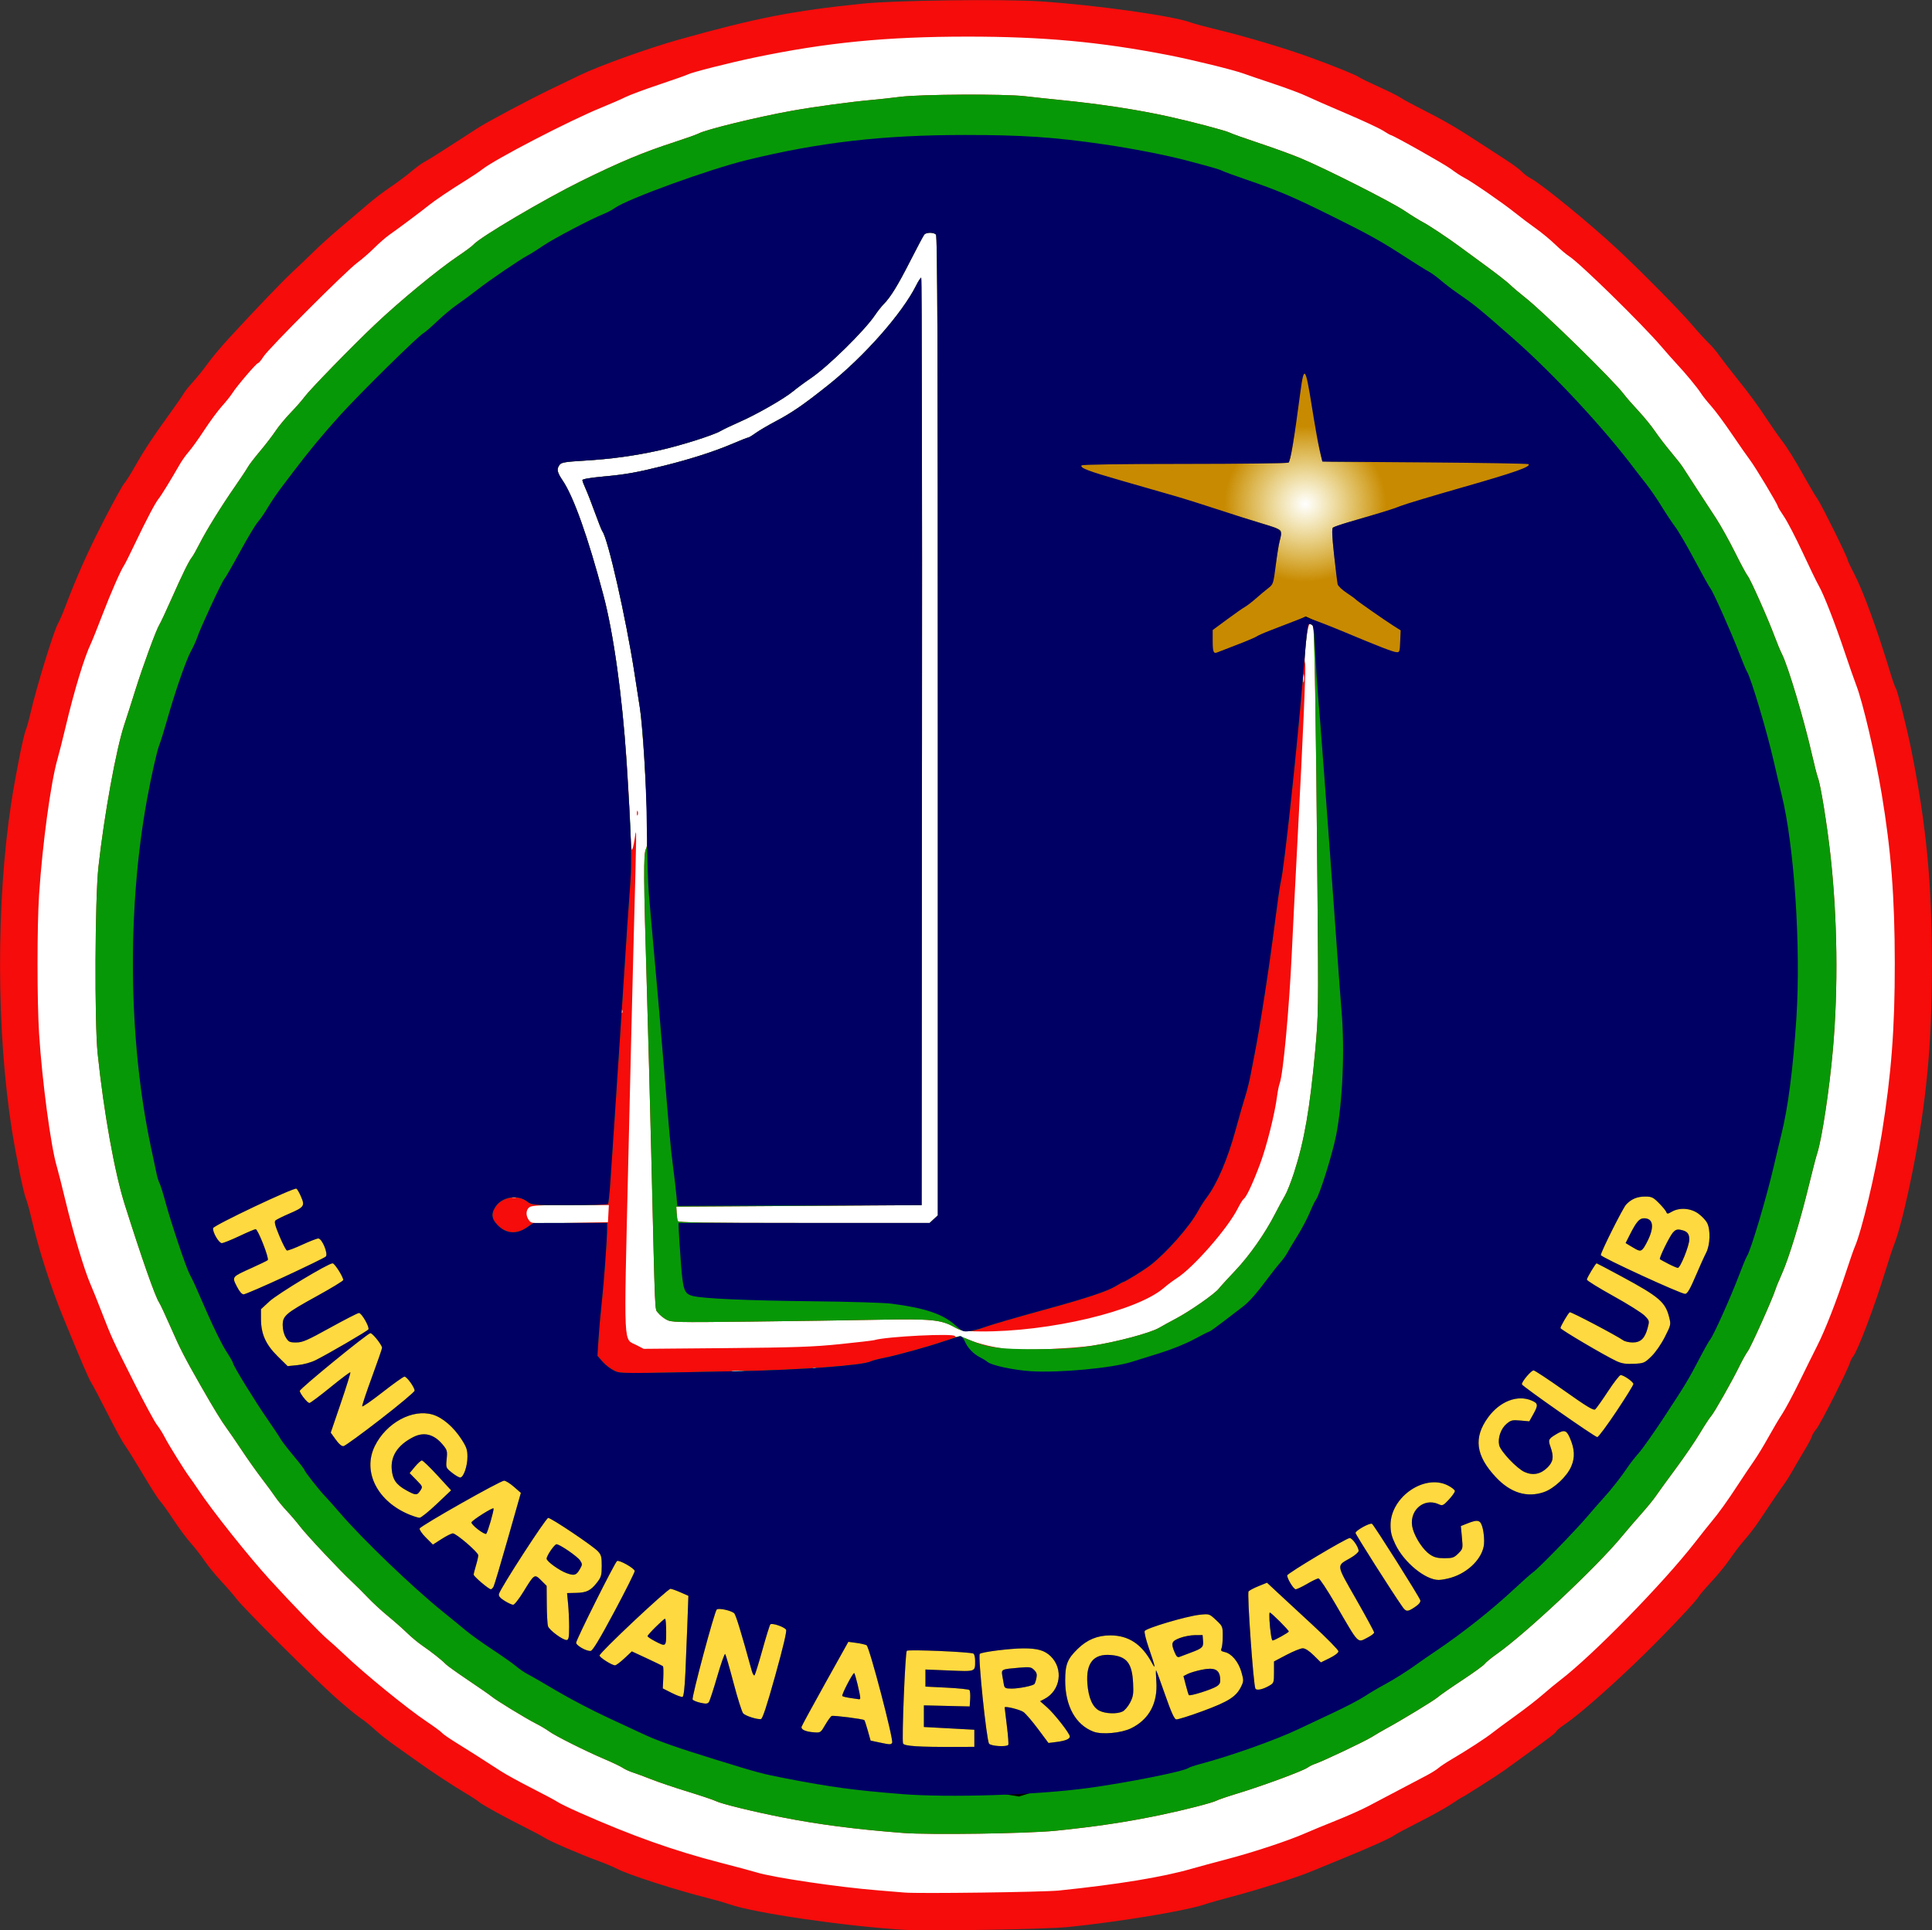 <svg xmlns:dc="http://purl.org/dc/elements/1.1/" xmlns:cc="http://creativecommons.org/ns#" xmlns:rdf="http://www.w3.org/1999/02/22-rdf-syntax-ns#" xmlns:svg="http://www.w3.org/2000/svg" xmlns="http://www.w3.org/2000/svg" xmlns:xlink="http://www.w3.org/1999/xlink" version="1.1" id="svg2" viewBox="0 0 373.320 373.079" height="105.291" width="105.359"><rect x="0" y="0" width="373.320" height="373.079" fill="#333333" stroke="none"/><defs id="defs4"><linearGradient id="linearGradient4319"><stop style="stop-color:#d4aa00;stop-opacity:0;" offset="0" id="stop4323" /><stop style="stop-color:#c88a00;stop-opacity:1" offset="1" id="stop4321" /></linearGradient><radialGradient gradientUnits="userSpaceOnUse" gradientTransform="matrix(0.310,1.172e-4,-1.131e-4,0.299,150.758,331.932)" r="50.308" fy="473.772" fx="218.512" cy="473.772" cx="218.512" id="radialGradient4325" xlink:href="#linearGradient4319" /></defs><g transform="translate(33.767,-376.212)" id="layer1"><g id="g4347"><ellipse style="opacity:1;fill:#ffffff;fill-opacity:1;fill-rule:nonzero;stroke:#ffffff;stroke-width:0.498;stroke-linecap:round;stroke-linejoin:miter;stroke-miterlimit:4;stroke-dasharray:none;stroke-dashoffset:0;stroke-opacity:1" id="path3477" cx="152.616" cy="562.219" rx="183.617" ry="183.572" /><path id="path3457" d="m 140.707,749.185 c -11.474,-0.723 -28.705,-3.246 -33.45,-4.897 -0.907,-0.315 -2.797,-0.862 -4.2,-1.214 -6.202,-1.558 -15.436,-4.535 -17.597,-5.671 -0.686,-0.360 -2.306,-1.041 -3.6,-1.512 -3.453,-1.257 -9.229,-3.747 -10.365,-4.468 -0.543,-0.344 -2.067,-1.163 -3.387,-1.820 -4.073,-2.025 -8.670,-4.548 -9.3,-5.103 -0.33,-0.291 -1.477,-1.043 -2.55,-1.671 -2.288,-1.341 -6.955,-4.411 -9.3,-6.119 -0.907,-0.660 -2.808,-2.009 -4.223,-2.996 -1.415,-0.987 -3.231,-2.415 -4.034,-3.174 -0.803,-0.758 -2.075,-1.783 -2.826,-2.277 -0.751,-0.493 -2.985,-2.342 -4.965,-4.108 -4.195,-3.741 -17.681,-17.183 -18.932,-18.869 -0.470,-0.633 -1.817,-2.189 -2.993,-3.456 -1.176,-1.267 -2.653,-3.080 -3.283,-4.029 -0.629,-0.948 -1.776,-2.422 -2.548,-3.275 -0.772,-0.852 -2.308,-2.922 -3.414,-4.599 -1.105,-1.676 -2.257,-3.283 -2.560,-3.570 -0.302,-0.286 -1.791,-2.613 -3.309,-5.171 -1.517,-2.557 -3.100,-5.099 -3.516,-5.648 -0.416,-0.548 -1.929,-3.316 -3.361,-6.15 -1.432,-2.833 -2.842,-5.509 -3.131,-5.946 -0.468,-0.707 -1.869,-3.970 -5.451,-12.705 -2.429,-5.922 -4.778,-13.270 -6.156,-19.253 -0.335,-1.455 -0.804,-3.119 -1.043,-3.696 -0.447,-1.082 -1.889,-8.174 -2.684,-13.2 -3.000,-18.987 -3.051,-44.046 -0.128,-63.150 0.812,-5.309 2.342,-12.995 2.812,-14.129 0.211,-0.511 0.611,-1.928 0.887,-3.15 1.126,-4.978 4.613,-16.329 5.381,-17.515 0.215,-0.332 0.827,-1.752 1.360,-3.155 2.281,-6.008 4.402,-10.748 7.502,-16.771 1.818,-3.531 3.564,-6.704 3.880,-7.05 0.315,-0.345 1.262,-1.843 2.103,-3.328 1.784,-3.152 3.497,-5.749 6.712,-10.181 1.277,-1.760 2.479,-3.498 2.670,-3.860 0.191,-0.362 1.001,-1.377 1.799,-2.255 0.798,-0.878 2.094,-2.491 2.879,-3.585 0.784,-1.093 2.614,-3.277 4.065,-4.852 5.464,-5.932 10.331,-11.008 12.361,-12.893 1.155,-1.072 3.066,-2.899 4.248,-4.060 1.181,-1.160 3.517,-3.257 5.190,-4.660 1.673,-1.402 3.946,-3.333 5.051,-4.292 1.105,-0.958 3.092,-2.472 4.417,-3.366 1.324,-0.893 3.130,-2.241 4.014,-2.995 0.883,-0.754 2.023,-1.586 2.532,-1.850 0.509,-0.263 2.010,-1.185 3.335,-2.048 1.325,-0.863 3.030,-1.958 3.787,-2.433 0.757,-0.475 2.107,-1.350 3,-1.944 1.751,-1.167 9.761,-5.437 14.371,-7.663 1.567,-0.756 4.065,-1.961 5.55,-2.676 3.801,-1.831 13.275,-5.231 19.2,-6.889 14.822,-4.149 21.937,-5.540 35.4,-6.921 6.317,-0.647 27.036,-0.915 34.323,-0.442 10.664,0.691 25.765,2.813 29.126,4.093 0.577,0.219 3.075,0.891 5.55,1.492 5.263,1.278 12.727,3.513 17.4,5.210 4.684,1.701 9.035,3.460 9.501,3.841 0.219,0.178 1.931,1.015 3.805,1.858 1.873,0.843 3.763,1.785 4.2,2.094 0.436,0.308 2.278,1.308 4.093,2.223 4.075,2.052 6.914,3.695 10.8,6.248 1.65,1.084 4.094,2.671 5.431,3.526 1.337,0.855 2.754,1.901 3.15,2.324 0.395,0.423 1.123,0.978 1.618,1.233 2.127,1.097 11.481,8.731 16.913,13.802 4.622,4.315 11.959,11.751 14.283,14.476 1.196,1.402 2.672,3.022 3.281,3.6 0.608,0.577 1.530,1.657 2.049,2.4 0.518,0.742 1.961,2.619 3.207,4.170 2.783,3.466 3.988,5.109 6.295,8.579 0.987,1.485 2.117,3.105 2.511,3.6 1.068,1.341 2.612,3.822 4.574,7.35 0.963,1.732 2.048,3.555 2.409,4.05 0.713,0.976 5.822,11.299 5.822,11.765 0,0.156 0.556,1.339 1.235,2.630 1.718,3.262 4.478,10.815 7.017,19.204 0.449,1.485 0.926,2.837 1.060,3.004 0.308,0.386 2.149,7.703 2.980,11.845 2.916,14.543 4.003,25.829 4.002,41.55 0,15.252 -1.045,26.411 -3.731,39.890 -1.232,6.183 -2.591,11.651 -3.430,13.806 -0.386,0.991 -1.194,3.422 -1.796,5.402 -2.070,6.808 -5.384,15.590 -6.283,16.65 -0.210,0.247 -0.483,0.781 -0.607,1.186 -0.475,1.554 -5.600,11.699 -6.451,12.770 -0.492,0.619 -0.894,1.275 -0.895,1.459 0,0.183 -0.678,1.460 -1.506,2.837 -0.828,1.376 -1.853,3.131 -2.279,3.9 -0.425,0.768 -1.165,1.936 -1.644,2.596 -0.824,1.135 -2.165,3.109 -4.890,7.2 -0.659,0.99 -1.853,2.542 -2.653,3.45 -0.799,0.907 -2.085,2.582 -2.857,3.722 -0.772,1.139 -2.363,3.097 -3.536,4.35 -1.172,1.252 -2.274,2.537 -2.448,2.854 -0.483,0.882 -5.719,6.447 -10.418,11.071 -5.804,5.711 -12.675,11.782 -15.418,13.621 -0.881,0.591 -1.663,1.232 -1.737,1.424 -0.125,0.327 -0.973,0.975 -6.710,5.125 -1.237,0.895 -2.722,1.973 -3.3,2.396 -1.154,0.845 -8.040,5.232 -8.212,5.232 -0.059,0 -0.989,0.591 -2.066,1.313 -1.077,0.722 -3.896,2.291 -6.264,3.487 -2.368,1.195 -4.508,2.342 -4.756,2.548 -0.575,0.478 -5.058,2.493 -10.05,4.516 -2.145,0.869 -4.877,1.991 -6.072,2.494 -2.660,1.118 -10.367,3.566 -15.227,4.836 -1.98,0.517 -4.352,1.194 -5.272,1.503 -3.737,1.258 -16.371,3.354 -26.377,4.376 -4.427,0.452 -27.203,0.832 -31.950,0.532 z m 30.150,-7.581 c 11.464,-1.185 20.049,-2.595 25.65,-4.213 1.155,-0.333 4.192,-1.156 6.75,-1.828 5.182,-1.361 11.955,-3.601 15.15,-5.011 1.155,-0.509 3.855,-1.625 6,-2.479 2.145,-0.853 4.912,-2.087 6.15,-2.740 1.237,-0.653 3.937,-2.076 6,-3.161 2.062,-1.085 4.484,-2.360 5.381,-2.833 0.897,-0.473 1.909,-1.109 2.25,-1.414 0.340,-0.304 1.495,-1.069 2.568,-1.700 3.015,-1.771 6.601,-4.100 7.845,-5.094 0.619,-0.495 2.629,-1.98 4.465,-3.3 1.836,-1.32 4.186,-3.142 5.221,-4.05 1.035,-0.907 2.587,-2.19 3.450,-2.85 6.245,-4.777 19.835,-18.669 25.967,-26.543 1.32,-1.695 2.812,-3.571 3.316,-4.169 1.326,-1.574 3.030,-3.953 5.083,-7.101 0.99,-1.517 2.355,-3.552 3.034,-4.522 0.678,-0.969 1.942,-3.045 2.808,-4.612 0.865,-1.567 2.065,-3.592 2.666,-4.5 0.600,-0.907 2.081,-3.675 3.290,-6.15 1.208,-2.475 2.780,-5.647 3.492,-7.05 1.509,-2.973 3.751,-8.723 5.557,-14.25 0.700,-2.145 1.451,-4.305 1.668,-4.8 1.339,-3.057 3.978,-14.104 5.234,-21.915 1.855,-11.542 2.524,-20.327 2.510,-32.984 -0.014,-12.795 -0.705,-21.702 -2.536,-32.7 -1.244,-7.468 -3.639,-17.704 -4.914,-21 -0.383,-0.99 -1.373,-3.825 -2.200,-6.3 -1.851,-5.539 -4.097,-11.300 -5.028,-12.9 -0.384,-0.66 -1.785,-3.545 -3.113,-6.412 -1.328,-2.866 -2.955,-6.003 -3.616,-6.971 -0.660,-0.967 -1.201,-1.862 -1.201,-1.987 0,-0.360 -4.345,-7.597 -5.360,-8.928 -0.503,-0.66 -2.086,-2.931 -3.519,-5.047 -1.432,-2.116 -3.231,-4.546 -3.998,-5.4 -0.766,-0.853 -1.645,-1.957 -1.954,-2.452 -0.635,-1.020 -3.020,-3.910 -4.702,-5.7 -0.620,-0.66 -1.935,-2.145 -2.921,-3.3 -3.765,-4.409 -15.863,-16.254 -17.893,-17.519 -0.495,-0.308 -1.684,-1.317 -2.643,-2.243 -0.958,-0.925 -2.646,-2.32 -3.749,-3.099 -1.103,-0.779 -2.938,-2.163 -4.077,-3.077 -2.353,-1.887 -8.404,-6.055 -9.859,-6.791 -0.533,-0.269 -1.644,-1.002 -2.469,-1.628 -1.220,-0.926 -11.284,-6.590 -11.709,-6.590 -0.065,0 -0.724,-0.383 -1.463,-0.852 -0.739,-0.468 -3.950,-1.960 -7.135,-3.315 -3.185,-1.354 -6.601,-2.852 -7.591,-3.327 -0.99,-0.475 -3.825,-1.538 -6.3,-2.362 -2.475,-0.823 -5.107,-1.721 -5.85,-1.994 -1.927,-0.710 -9.970,-2.687 -14.55,-3.577 -13.245,-2.572 -24.196,-3.580 -38.85,-3.575 -15.702,0.006 -27.191,1.134 -41.100,4.036 -4.819,1.005 -12.141,2.861 -12.907,3.272 -0.271,0.145 -2.777,1.029 -5.567,1.965 -2.790,0.935 -5.708,2.021 -6.483,2.412 -0.775,0.391 -2.885,1.312 -4.689,2.046 -6.118,2.490 -20.515,9.957 -23.001,11.931 -0.495,0.392 -1.845,1.301 -3,2.018 -3.258,2.023 -6.149,3.970 -7.374,4.964 -1.331,1.080 -5.839,4.453 -7.584,5.674 -0.682,0.477 -1.983,1.611 -2.891,2.519 -0.907,0.908 -2.392,2.200 -3.3,2.871 -2.214,1.637 -17.124,16.566 -18.119,18.142 -0.433,0.686 -0.906,1.248 -1.052,1.248 -0.302,0 -4.139,4.498 -4.989,5.85 -0.311,0.495 -1.208,1.615 -1.994,2.490 -0.785,0.874 -2.328,2.967 -3.430,4.65 -1.101,1.682 -2.439,3.549 -2.973,4.147 -0.534,0.598 -1.346,1.745 -1.805,2.55 -1.583,2.776 -3.543,5.964 -3.998,6.501 -0.613,0.725 -2.371,4.056 -4.544,8.610 -0.984,2.062 -1.926,3.952 -2.093,4.2 -0.696,1.030 -2.551,5.246 -4.224,9.6 -0.982,2.557 -1.981,5.055 -2.220,5.55 -1.295,2.686 -3.252,9.144 -4.954,16.35 -0.526,2.227 -1.218,4.962 -1.537,6.078 -1.289,4.506 -2.898,16.370 -3.545,26.143 -0.404,6.117 -0.405,20.497 -0.001,26.878 0.577,9.112 2.281,21.897 3.425,25.690 0.242,0.802 0.990,3.754 1.662,6.559 1.475,6.155 3.634,13.389 4.788,16.05 0.465,1.072 1.471,3.57 2.236,5.55 1.884,4.878 2.197,5.559 6.275,13.649 1.954,3.877 3.927,7.525 4.383,8.106 0.456,0.580 1.136,1.660 1.510,2.4 0.725,1.433 3.906,6.546 4.849,7.793 0.311,0.412 1.060,1.492 1.665,2.4 2.717,4.082 9.643,12.783 13.849,17.4 4.102,4.502 9.912,10.503 11.118,11.484 0.566,0.461 2.051,1.807 3.3,2.993 3.944,3.745 12.089,10.379 15.785,12.855 1.476,0.989 2.826,1.983 3.001,2.210 0.174,0.226 1.389,1.073 2.7,1.882 2.267,1.399 4.687,2.939 8.683,5.527 0.99,0.641 3.69,2.124 6,3.297 2.31,1.172 4.537,2.363 4.95,2.646 0.412,0.283 2.302,1.202 4.2,2.043 10.120,4.485 18.193,7.361 27.15,9.673 3.135,0.809 6.326,1.666 7.093,1.904 3.199,0.994 15.911,2.874 23.506,3.476 2.145,0.169 4.44,0.360 5.1,0.423 2.500,0.238 26.839,-0.080 29.85,-0.391 z m -30.150,-11.128 c -9.165,-0.707 -16.292,-1.630 -23.4,-3.029 -5.574,-1.097 -11.752,-2.614 -12.75,-3.129 -0.412,-0.213 -2.842,-1.031 -5.4,-1.817 -2.557,-0.786 -5.73,-1.858 -7.05,-2.382 -1.32,-0.524 -2.94,-1.125 -3.6,-1.337 -0.66,-0.211 -1.537,-0.614 -1.95,-0.895 -0.412,-0.280 -1.965,-1.024 -3.45,-1.651 -3.591,-1.517 -9.659,-4.558 -10.792,-5.407 -0.499,-0.374 -1.650,-1.057 -2.557,-1.518 -1.964,-0.996 -7.698,-4.503 -8.55,-5.228 -0.33,-0.280 -2.355,-1.689 -4.5,-3.129 -2.145,-1.440 -4.104,-2.844 -4.353,-3.119 -0.608,-0.671 -2.824,-2.422 -4.553,-3.598 -0.774,-0.526 -2.090,-1.622 -2.926,-2.436 -0.835,-0.813 -2.497,-2.280 -3.692,-3.258 -1.195,-0.978 -2.926,-2.573 -3.845,-3.543 -0.919,-0.970 -2.337,-2.381 -3.15,-3.136 -2.274,-2.112 -8.692,-8.948 -9.976,-10.627 -0.630,-0.825 -1.782,-2.175 -2.558,-3 -0.776,-0.825 -1.773,-2.04 -2.216,-2.7 -0.443,-0.66 -1.632,-2.28 -2.643,-3.6 -1.010,-1.32 -2.732,-3.75 -3.825,-5.4 -1.093,-1.65 -2.386,-3.54 -2.874,-4.2 -1.026,-1.388 -2.519,-3.827 -5.015,-8.192 -3.140,-5.492 -4.086,-7.334 -5.883,-11.457 -0.971,-2.227 -1.974,-4.368 -2.228,-4.758 -0.775,-1.186 -3.363,-8.570 -6.640,-18.941 -1.960,-6.205 -4.047,-17.833 -5.223,-29.1 -0.628,-6.020 -0.528,-30.041 0.149,-36.150 1.117,-10.057 3.418,-22.717 4.989,-27.45 0.465,-1.402 1.415,-4.372 2.110,-6.6 1.461,-4.680 4.082,-11.828 4.669,-12.731 0.221,-0.340 1.273,-2.585 2.339,-4.990 2.127,-4.800 3.399,-7.387 3.973,-8.078 0.205,-0.247 0.852,-1.395 1.437,-2.55 1.325,-2.615 4.198,-7.259 6.894,-11.140 1.130,-1.627 2.235,-3.297 2.455,-3.709 0.220,-0.412 1.272,-1.786 2.338,-3.052 1.066,-1.266 2.425,-3.036 3.020,-3.932 0.595,-0.896 1.912,-2.489 2.928,-3.540 1.015,-1.050 2.216,-2.420 2.667,-3.043 0.983,-1.357 9.085,-9.682 13.507,-13.880 4.833,-4.587 12.248,-10.705 16.182,-13.353 1.406,-0.946 2.729,-1.928 2.941,-2.183 1.146,-1.381 13.730,-8.810 20.892,-12.335 7.514,-3.697 11.969,-5.556 18.032,-7.526 2.157,-0.701 4.235,-1.441 4.616,-1.645 1.449,-0.775 11.415,-3.202 18.010,-4.384 4.267,-0.765 11.515,-1.749 15.3,-2.077 1.237,-0.107 3.775,-0.385 5.640,-0.619 4.017,-0.502 20.137,-0.581 24.059,-0.118 1.402,0.165 4.575,0.504 7.05,0.753 7.681,0.772 14.728,1.851 20.7,3.170 4.581,1.011 11.060,2.722 11.865,3.133 0.421,0.214 3.002,1.133 5.737,2.041 2.734,0.907 6.305,2.207 7.934,2.887 4.842,2.022 17.478,8.414 20.062,10.149 1.32,0.886 2.94,1.888 3.6,2.228 1.079,0.555 5.118,3.241 7.05,4.689 0.412,0.309 2.572,1.892 4.8,3.519 2.227,1.626 4.461,3.365 4.963,3.864 0.502,0.498 1.775,1.582 2.829,2.407 3.619,2.833 17.234,16.158 19.158,18.75 0.428,0.577 1.678,2.011 2.776,3.186 1.098,1.175 2.560,2.966 3.248,3.980 0.688,1.013 2.072,2.819 3.074,4.013 1.002,1.193 2.031,2.507 2.287,2.919 0.255,0.412 1.434,2.235 2.621,4.05 1.186,1.815 2.903,4.447 3.816,5.85 0.912,1.402 2.566,4.372 3.673,6.6 1.107,2.227 2.206,4.268 2.442,4.535 0.502,0.569 3.992,8.412 5.192,11.668 0.456,1.239 1.103,2.792 1.436,3.45 1.176,2.319 4.225,12.528 5.778,19.345 0.469,2.062 1.000,4.133 1.179,4.601 0.515,1.349 1.733,8.859 2.391,14.750 1.370,12.259 1.543,25.795 0.483,37.797 -0.671,7.609 -2.114,17.163 -3.006,19.905 -0.249,0.766 -1.008,3.684 -1.686,6.484 -1.608,6.635 -3.810,13.847 -5.140,16.830 -0.583,1.308 -1.161,2.716 -1.284,3.127 -0.482,1.606 -4.686,10.999 -5.297,11.836 -0.355,0.486 -1.078,1.769 -1.605,2.85 -1.450,2.973 -4.912,9.086 -5.529,9.765 -0.300,0.33 -1.279,1.828 -2.175,3.329 -0.896,1.501 -2.969,4.538 -4.607,6.75 -1.637,2.211 -3.362,4.588 -3.832,5.282 -0.469,0.694 -1.750,2.266 -2.847,3.494 -1.096,1.227 -2.803,3.214 -3.793,4.415 -4.857,5.889 -18.479,18.685 -24.15,22.685 -1.072,0.756 -2.119,1.616 -2.325,1.910 -0.206,0.294 -2.164,1.711 -4.35,3.150 -2.185,1.438 -4.311,2.919 -4.724,3.290 -0.680,0.612 -7.105,4.519 -10.05,6.110 -0.66,0.356 -1.875,1.068 -2.7,1.581 -1.449,0.901 -9.722,4.813 -11.048,5.224 -0.358,0.111 -0.989,0.433 -1.401,0.716 -0.967,0.663 -8.717,3.525 -13.35,4.930 -1.98,0.600 -3.854,1.236 -4.166,1.412 -0.729,0.413 -6.230,1.828 -10.833,2.787 -6.583,1.371 -12.351,2.238 -20.25,3.046 -5.392,0.551 -24.393,0.827 -29.550,0.429 z m 13.800,-18.298 0,-1.65 -4.875,-0.265 -4.875,-0.265 0,-2.090 0,-2.090 4.425,0.105 4.425,0.105 0.093,-1.466 c 0.051,-0.806 -0.018,-1.578 -0.153,-1.713 -0.135,-0.135 -2.101,-0.340 -4.368,-0.453 l -4.121,-0.206 0,-1.651 0,-1.651 4.620,0.190 c 5.155,0.212 4.979,0.279 4.979,-1.903 0,-0.636 -0.147,-1.248 -0.328,-1.360 -0.530,-0.327 -12.585,-0.839 -12.876,-0.546 -0.311,0.312 -0.993,17.207 -0.723,17.911 0.199,0.520 2.984,0.700 10.328,0.668 l 3.450,-0.015 0,-1.65 z m 6.562,1.261 c 0.081,-0.131 -0.044,-1.785 -0.279,-3.675 -0.234,-1.889 -0.428,-3.485 -0.429,-3.545 -0.008,-0.321 2.952,0.400 3.634,0.885 0.439,0.312 1.706,1.787 2.815,3.277 l 2.016,2.708 1.540,-0.195 c 1.723,-0.219 2.590,-0.575 2.590,-1.064 0,-0.563 -2.990,-4.391 -4.398,-5.631 l -1.343,-1.182 0.846,-0.441 c 3.099,-1.618 3.704,-5.815 1.188,-8.254 -1.173,-1.137 -2.539,-1.529 -5.292,-1.519 -2.558,0.009 -8.041,0.700 -8.399,1.058 -0.390,0.390 1.305,16.775 1.797,17.368 0.400,0.482 3.439,0.656 3.713,0.213 z m -0.839,-11.536 c -0.076,-0.371 -0.219,-1.177 -0.317,-1.791 -0.206,-1.287 -0.225,-1.278 3.353,-1.583 1.936,-0.164 2.223,-0.118 2.794,0.452 0.497,0.497 0.592,0.843 0.434,1.591 -0.110,0.525 -0.288,1.038 -0.394,1.139 -0.359,0.342 -3.000,0.865 -4.370,0.865 -1.170,0 -1.380,-0.094 -1.499,-0.675 z m -21.609,11.153 c 0.329,-0.532 -4.398,-18.576 -4.941,-18.861 -0.259,-0.136 -1.158,-0.340 -1.998,-0.453 l -1.526,-0.206 -4.473,8.020 c -2.460,4.411 -4.514,8.192 -4.566,8.401 -0.131,0.535 0.769,0.946 2.339,1.067 1.335,0.102 1.346,0.095 2.247,-1.457 0.498,-0.858 1.056,-1.624 1.241,-1.700 0.357,-0.148 6.087,0.585 6.309,0.807 0.072,0.072 0.372,0.991 0.667,2.042 l 0.536,1.911 1.625,0.346 c 2.138,0.455 2.304,0.460 2.538,0.082 z m -8.025,-8.655 c -0.776,-0.108 -1.498,-0.283 -1.604,-0.388 -0.201,-0.201 1.987,-4.428 2.295,-4.431 0.163,-0.003 1.171,4.132 1.171,4.806 0,0.160 -0.101,0.273 -0.225,0.251 -0.123,-0.022 -0.860,-0.128 -1.637,-0.237 z m 54.217,5.837 c 3.469,-1.697 5.172,-4.890 4.854,-9.099 -0.092,-1.220 -0.107,-2.158 -0.034,-2.085 0.073,0.073 0.858,2.212 1.745,4.754 1.140,3.268 1.761,4.650 2.121,4.722 0.279,0.056 2.615,-0.676 5.190,-1.627 5.004,-1.848 6.453,-2.786 7.404,-4.790 0.464,-0.978 0.464,-1.172 0.007,-2.767 -0.562,-1.956 -1.889,-3.539 -3.210,-3.830 -0.687,-0.150 -0.823,-0.299 -0.632,-0.688 0.133,-0.273 0.244,-1.350 0.246,-2.393 0.002,-1.852 -0.027,-1.925 -1.299,-3.110 -1.300,-1.213 -1.302,-1.213 -3.15,-1.019 -2.556,0.269 -10.428,2.605 -10.640,3.157 -0.093,0.242 0.251,1.662 0.765,3.154 1.273,3.697 1.444,4.492 0.648,3.014 -1.964,-3.645 -4.517,-5.338 -8.052,-5.338 -2.464,0 -4.456,0.818 -6.269,2.577 -2.019,1.959 -2.450,3.038 -2.450,6.145 0,4.925 2.011,8.559 5.471,9.884 1.617,0.619 5.364,0.280 7.283,-0.658 z m -6.123,-3.375 c -1.326,-0.653 -2.132,-2.470 -2.344,-5.284 -0.295,-3.937 1.199,-5.765 4.497,-5.496 3.111,0.253 4.146,1.552 4.338,5.446 0.101,2.065 0.021,2.588 -0.577,3.748 -0.382,0.741 -1.033,1.516 -1.446,1.720 -1.057,0.523 -3.266,0.457 -4.467,-0.134 z m 17.249,-3.034 c -0.068,-0.110 -0.327,-0.979 -0.575,-1.932 l -0.451,-1.731 0.810,-0.419 c 0.445,-0.230 1.658,-0.594 2.694,-0.808 2.452,-0.506 3.443,-0.062 3.583,1.606 0.075,0.899 -0.045,1.187 -0.669,1.596 -0.950,0.622 -5.222,1.960 -5.390,1.688 z m -2.733,-8.258 c -0.740,-1.771 -0.606,-2.149 0.976,-2.761 0.783,-0.303 2.1,-0.557 2.925,-0.565 l 1.5,-0.014 0.090,1.075 c 0.105,1.262 -0.115,1.480 -2.340,2.308 -0.907,0.337 -1.886,0.707 -2.176,0.822 -0.408,0.161 -0.627,-0.033 -0.975,-0.864 z m -77.163,4.454 c 1.522,-5.458 2.250,-8.547 2.081,-8.828 -0.333,-0.554 -2.747,-1.367 -3.046,-1.026 -0.124,0.142 -0.809,2.351 -1.520,4.908 -0.711,2.557 -1.397,4.768 -1.524,4.913 -0.127,0.144 -0.374,-0.260 -0.550,-0.9 -1.999,-7.298 -3.062,-10.774 -3.385,-11.073 -0.589,-0.545 -3.030,-1.068 -3.375,-0.723 -0.453,0.453 -4.888,17.018 -4.657,17.393 0.113,0.183 0.796,0.466 1.517,0.628 1.036,0.232 1.375,0.206 1.618,-0.127 0.169,-0.231 0.902,-2.472 1.629,-4.980 0.726,-2.507 1.414,-4.451 1.529,-4.319 0.114,0.131 0.847,2.668 1.628,5.638 0.781,2.97 1.615,5.602 1.853,5.85 0.458,0.476 2.661,1.183 3.414,1.095 0.319,-0.037 1.116,-2.451 2.788,-8.448 z m -17.376,-0.384 c 0.110,-2.424 0.286,-6.790 0.392,-9.701 l 0.191,-5.292 -1.471,-0.651 c -0.809,-0.358 -1.697,-0.677 -1.974,-0.709 -0.532,-0.061 -13.667,12.278 -13.718,12.888 -0.030,0.369 2.381,1.903 2.993,1.903 0.201,0 1.013,-0.606 1.805,-1.347 l 1.440,-1.347 2.926,1.358 c 1.609,0.747 2.997,1.429 3.084,1.516 0.087,0.087 0.115,1.086 0.063,2.221 l -0.095,2.062 1.744,0.882 c 0.959,0.485 1.895,0.824 2.080,0.753 0.212,-0.081 0.408,-1.737 0.535,-4.537 z m -5.883,-6.231 c -0.783,-0.408 -1.425,-0.845 -1.425,-0.971 0,-0.289 3.093,-3.359 3.384,-3.359 0.118,0 0.215,1.147 0.215,2.55 0,2.893 -0.014,2.905 -2.175,1.780 z m 118.725,8.602 c 0.862,-0.503 0.9,-0.610 0.9,-2.604 l 0,-2.079 2.4,-1.264 c 1.32,-0.695 2.732,-1.269 3.139,-1.275 0.483,-0.007 1.220,0.463 2.129,1.358 l 1.389,1.368 1.695,-0.831 c 1.016,-0.498 1.695,-1.025 1.695,-1.315 0,-0.266 -2.257,-2.566 -5.015,-5.112 -2.758,-2.545 -5.863,-5.420 -6.900,-6.388 l -1.884,-1.759 -1.637,0.664 c -0.900,0.365 -1.770,0.824 -1.931,1.018 -0.313,0.377 0.944,18.178 1.328,18.800 0.250,0.404 1.442,0.147 2.691,-0.581 z m 0.329,-9.708 c -0.296,-1.952 -0.431,-4.425 -0.241,-4.425 0.276,0 3.662,3.383 3.662,3.660 0,0.204 -2.759,1.739 -3.126,1.739 -0.080,0 -0.212,-0.438 -0.294,-0.975 z m -126.906,-4.575 c 2.207,-4.125 3.982,-7.676 3.945,-7.892 -0.094,-0.541 -3.003,-2.176 -3.413,-1.917 -0.429,0.271 -7.904,15.213 -7.904,15.800 0,0.534 2.023,1.672 2.804,1.577 0.393,-0.048 1.721,-2.247 4.568,-7.567 z m -8.723,2.994 c 0,-1.317 -0.090,-3.342 -0.201,-4.500 l -0.201,-2.105 1.785,-0.041 c 2.020,-0.046 2.827,-0.461 4.072,-2.093 0.733,-0.961 0.844,-1.374 0.844,-3.132 0,-1.745 -0.103,-2.133 -0.748,-2.821 -0.999,-1.064 -9.029,-6.454 -9.601,-6.445 -0.440,0.007 -9.217,13.562 -9.512,14.691 -0.106,0.406 0.186,0.768 1.077,1.330 0.672,0.424 1.423,0.772 1.667,0.772 0.244,0 1.146,-1.149 2.004,-2.553 2.091,-3.421 2.125,-3.443 3.409,-2.160 l 1.053,1.053 0.029,3.555 c 0.016,1.955 0.117,3.857 0.225,4.227 0.222,0.766 2.965,2.786 3.645,2.684 0.356,-0.053 0.45,-0.563 0.45,-2.462 z M 75.726,680.267 c -1.420,-0.512 -3.869,-2.283 -3.869,-2.798 0,-0.582 1.517,-2.793 1.914,-2.789 0.624,0.005 4.041,2.351 4.545,3.121 0.472,0.720 0.468,0.821 -0.070,1.744 -0.667,1.142 -1.051,1.252 -2.519,0.722 z m 154.842,12.402 c 0.653,-0.333 1.188,-0.753 1.188,-0.933 0,-0.180 -1.569,-3.079 -3.487,-6.443 -3.913,-6.864 -3.845,-6.381 -1.127,-7.936 0.888,-0.508 1.614,-1.134 1.614,-1.391 0,-0.748 -1.204,-2.488 -1.722,-2.488 -0.639,0 -12.077,6.839 -12.077,7.221 0,0.657 1.237,2.678 1.640,2.678 0.235,0 1.234,-0.472 2.219,-1.05 0.985,-0.577 1.971,-1.047 2.191,-1.044 0.219,0.003 1.674,2.196 3.231,4.875 4.726,8.125 4.210,7.594 6.329,6.513 z m 9.095,-5.873 c 0.766,-0.520 1.102,-0.949 1.012,-1.292 -0.164,-0.630 -8.918,-14.500 -9.325,-14.775 -0.381,-0.258 -3.185,1.288 -3.190,1.760 -0.004,0.299 7.058,11.420 9.056,14.262 0.717,1.020 1.004,1.025 2.446,0.045 z m -178.053,-3.945 c 0.151,-0.288 1.399,-4.479 2.773,-9.312 l 2.497,-8.787 -1.337,-1.174 c -0.735,-0.646 -1.591,-1.180 -1.900,-1.187 -0.716,-0.016 -16.108,8.700 -16.317,9.240 -0.085,0.222 0.451,1.010 1.199,1.758 l 1.355,1.355 1.693,-1.083 c 0.931,-0.595 1.903,-1.083 2.160,-1.083 0.66,0 4.903,3.651 4.913,4.227 0.004,0.262 -0.192,1.140 -0.438,1.95 -0.245,0.809 -0.448,1.617 -0.45,1.794 -0.004,0.347 2.914,2.828 3.326,2.828 0.136,0 0.373,-0.236 0.524,-0.525 z m -3.044,-11.056 c -0.770,-0.600 -1.324,-1.214 -1.231,-1.364 0.335,-0.543 4.172,-2.950 4.264,-2.675 0.113,0.341 -1.109,4.576 -1.415,4.900 -0.119,0.126 -0.846,-0.261 -1.617,-0.861 z m 188.074,9.338 c 3.351,-0.995 6.091,-3.788 6.349,-6.472 0.075,-0.789 -0.026,-2.120 -0.227,-2.959 -0.418,-1.744 -0.863,-1.896 -3.021,-1.033 l -1.227,0.491 0.205,2.197 c 0.202,2.164 0.192,2.211 -0.705,3.108 -0.806,0.807 -1.111,0.911 -2.664,0.911 -1.364,0 -1.992,-0.162 -2.829,-0.731 -1.257,-0.854 -2.751,-3.080 -3.283,-4.893 -0.981,-3.343 1.968,-6.188 4.989,-4.811 0.742,0.338 0.876,0.277 1.964,-0.888 0.642,-0.688 1.167,-1.435 1.167,-1.659 0,-0.224 -0.623,-0.719 -1.384,-1.100 -4.509,-2.252 -11.025,2.251 -11.047,7.635 -0.006,1.403 0.197,2.229 0.922,3.75 1.673,3.507 5.781,6.888 8.379,6.897 0.506,0.003 1.592,-0.196 2.413,-0.440 z m -196.042,-14.216 2.805,-2.660 -2.652,-2.889 c -1.458,-1.589 -2.808,-2.887 -2.998,-2.884 -0.190,0.003 -0.801,0.554 -1.358,1.225 l -1.012,1.219 1.283,1.307 c 1.264,1.288 1.276,1.319 0.781,2.075 -0.626,0.956 -0.882,0.950 -2.714,-0.064 -1.956,-1.084 -2.642,-2.075 -2.806,-4.053 -0.216,-2.609 1.188,-4.713 4.160,-6.229 2.054,-1.048 3.988,-0.567 5.643,1.402 0.912,1.086 0.965,1.272 0.811,2.844 -0.163,1.668 -0.155,1.689 1.008,2.625 0.645,0.518 1.369,0.942 1.608,0.942 0.640,0 1.400,-2.176 1.400,-4.009 0,-1.341 -0.183,-1.881 -1.146,-3.371 -1.543,-2.387 -3.671,-4.212 -5.571,-4.776 -3.910,-1.161 -8.982,1.594 -11.183,6.077 -2.433,4.957 0.500,10.739 6.731,13.270 0.780,0.317 1.641,0.583 1.912,0.592 0.271,0.009 1.755,-1.180 3.298,-2.643 z m 213.965,-2.321 c 1.943,-0.662 4.442,-3.007 5.280,-4.956 0.757,-1.760 0.671,-3.377 -0.295,-5.586 -0.640,-1.463 -1.089,-1.567 -2.656,-0.615 -1.471,0.893 -1.540,1.051 -1.056,2.423 0.678,1.923 0.543,2.853 -0.575,3.973 -1.304,1.304 -2.824,1.605 -4.436,0.878 -1.502,-0.677 -4.646,-4.003 -4.907,-5.190 -0.301,-1.371 0.324,-3.193 1.411,-4.107 0.864,-0.727 1.130,-0.792 2.685,-0.651 l 1.725,0.156 0.759,-1.358 c 1.006,-1.800 0.962,-2.128 -0.356,-2.679 -2.714,-1.134 -6.081,0.169 -8.331,3.225 -2.899,3.938 -2.452,7.438 1.484,11.627 2.828,3.010 5.979,3.983 9.270,2.862 z M 39.748,650.526 c 3.622,-2.805 6.592,-5.295 6.598,-5.533 0.015,-0.616 -1.495,-2.716 -1.953,-2.716 -0.210,0 -2.114,1.355 -4.230,3.011 -2.115,1.656 -3.889,2.885 -3.940,2.731 -0.051,-0.154 0.790,-2.689 1.871,-5.633 1.080,-2.944 1.964,-5.496 1.964,-5.672 0,-0.534 -1.824,-2.837 -2.248,-2.837 -0.527,0 -13.651,10.726 -13.651,11.157 0,0.490 1.473,2.342 1.863,2.342 0.182,0 2.007,-1.363 4.053,-3.030 2.046,-1.666 3.782,-2.970 3.856,-2.895 0.074,0.074 -0.748,2.726 -1.827,5.894 l -1.963,5.759 0.969,1.349 c 0.633,0.882 1.156,1.318 1.510,1.261 0.297,-0.048 3.505,-2.382 7.128,-5.187 z m 238.804,-1.493 c 1.817,-2.718 3.302,-5.115 3.300,-5.325 -0.004,-0.425 -1.875,-1.734 -2.467,-1.726 -0.208,0.003 -1.306,1.417 -2.439,3.142 -1.133,1.725 -2.244,3.290 -2.470,3.477 -0.322,0.267 -1.589,-0.496 -5.957,-3.592 -3.051,-2.162 -5.730,-3.932 -5.954,-3.932 -0.483,0 -2.393,2.292 -2.254,2.705 0.138,0.408 14.121,10.193 14.567,10.194 0.203,2.9e-4 1.857,-2.224 3.675,-4.942 z m -168.677,-7.875 c -0.622,-0.064 -1.567,-0.063 -2.1,0.002 -0.532,0.066 -0.023,0.119 1.131,0.118 1.155,-10e-4 1.590,-0.055 0.968,-0.120 z m 14.100,-0.562 c -0.099,-0.099 -0.358,-0.110 -0.575,-0.023 -0.239,0.095 -0.168,0.166 0.181,0.181 0.316,0.013 0.493,-0.057 0.393,-0.157 z m -96.710,-1.517 c 2.516,-1.265 9.924,-5.587 10.148,-5.92 0.279,-0.415 -1.301,-3.180 -1.818,-3.180 -0.226,-1.7e-4 -2.730,1.282 -5.565,2.849 -4.462,2.468 -5.342,2.85 -6.567,2.85 -1.273,0 -1.473,-0.096 -2.008,-0.975 -0.362,-0.594 -0.594,-1.508 -0.595,-2.343 -0.002,-1.844 0.514,-2.283 6.673,-5.680 2.763,-1.523 5.025,-2.903 5.025,-3.066 0,-0.610 -1.666,-3.233 -2.053,-3.234 -0.846,-6e-4 -10.644,5.903 -12.216,7.361 l -1.629,1.511 0,1.852 c 0,2.918 0.907,4.963 3.211,7.238 l 1.938,1.913 1.958,-0.200 c 1.161,-0.119 2.585,-0.516 3.500,-0.976 z m 258.065,-0.710 c 0.798,-0.776 1.889,-2.348 2.591,-3.735 1.199,-2.369 1.208,-2.411 0.827,-3.9 -0.735,-2.870 -1.955,-3.911 -9.126,-7.781 -2.621,-1.415 -4.813,-2.572 -4.872,-2.572 -0.201,0 -1.893,2.817 -1.893,3.153 0,0.184 2.299,1.609 5.110,3.166 2.810,1.556 5.538,3.270 6.061,3.807 0.939,0.966 0.946,0.993 0.570,2.4 -0.531,1.986 -1.346,2.772 -2.878,2.772 -0.677,0 -1.497,-0.184 -1.822,-0.410 -1.445,-1.003 -10.134,-5.567 -10.347,-5.435 -0.310,0.191 -1.794,2.726 -1.794,3.065 0,0.278 8.569,5.332 10.814,6.378 1.030,0.479 1.797,0.600 3.357,0.527 1.938,-0.090 2.079,-0.149 3.401,-1.434 z m -108.001,-2.080 c 4.582,-0.683 11.161,-2.439 12.868,-3.435 0.665,-0.388 2.145,-1.201 3.289,-1.806 2.702,-1.429 7.451,-4.746 8.249,-5.760 0.343,-0.436 1.783,-2.015 3.200,-3.507 2.741,-2.888 5.761,-7.196 7.680,-10.955 0.644,-1.262 1.496,-2.834 1.893,-3.494 0.397,-0.659 1.200,-2.684 1.784,-4.5 1.983,-6.159 3.045,-12.287 4.081,-23.550 0.624,-6.785 0.640,-7.934 0.441,-30.600 -0.302,-34.401 -0.579,-51.100 -0.854,-51.525 -0.133,-0.206 -0.418,-0.375 -0.632,-0.375 -0.435,0 -1.244,6.707 -0.913,7.571 0.199,0.520 -0.336,12.998 -1.510,35.178 -0.402,7.59 -0.874,16.905 -1.050,20.7 -0.506,10.959 -1.675,23.588 -2.347,25.364 -0.153,0.404 -0.373,1.478 -0.489,2.385 -0.444,3.476 -2.017,9.768 -3.298,13.191 -1.427,3.816 -2.659,6.445 -3.166,6.759 -0.171,0.106 -0.702,0.964 -1.178,1.908 -1.913,3.789 -8.519,11.342 -11.723,13.403 -0.740,0.476 -1.848,1.305 -2.461,1.841 -5.179,4.532 -22.182,8.579 -35.554,8.463 -3.291,-0.028 -3.636,-0.088 -5.077,-0.885 -2.522,-1.394 -4.500,-1.576 -14.910,-1.368 -5.139,0.102 -16.161,0.263 -24.493,0.358 -14.565,0.165 -15.190,0.149 -16.190,-0.405 -0.572,-0.317 -1.291,-0.914 -1.599,-1.325 -0.629,-0.843 -0.519,1.736 -1.276,-29.940 -0.246,-10.312 -0.643,-25.297 -0.883,-33.3 -0.625,-20.887 -0.653,-25.491 -0.163,-26.390 0.320,-0.588 0.363,-2.036 0.207,-7.05 -0.208,-6.684 -0.944,-17.467 -1.382,-20.246 -0.144,-0.914 -0.617,-3.957 -1.052,-6.762 -1.642,-10.601 -5.118,-25.941 -6.189,-27.316 -0.135,-0.173 -0.779,-1.793 -1.430,-3.6 -0.651,-1.806 -1.464,-3.891 -1.805,-4.633 -0.341,-0.742 -0.623,-1.495 -0.627,-1.673 -0.004,-0.198 1.537,-0.465 3.968,-0.687 4.452,-0.407 6.493,-0.771 11.923,-2.127 5.051,-1.261 9.629,-2.733 13.056,-4.197 1.562,-0.667 2.949,-1.213 3.083,-1.213 0.134,0 0.776,-0.385 1.427,-0.857 0.651,-0.471 2.399,-1.500 3.884,-2.286 3.219,-1.703 5.386,-3.198 10.2,-7.035 6.946,-5.537 14.245,-13.812 16.95,-19.216 0.412,-0.824 0.851,-1.499 0.975,-1.501 0.124,-10e-4 0.191,40.328 0.15,89.622 l -0.075,89.625 -23.7,0.15 -23.7,0.15 0.073,1.2 c 0.040,0.66 0.137,1.368 0.215,1.575 0.112,0.295 5.271,0.375 24.407,0.375 l 24.265,0 0.793,-0.735 0.793,-0.735 0,-94.604 c 0,-73.181 -0.081,-94.685 -0.36,-94.964 -0.471,-0.471 -1.882,-0.462 -2.273,0.015 -0.169,0.206 -1.375,2.474 -2.682,5.041 -2.436,4.788 -3.826,7.049 -5.169,8.407 -0.420,0.425 -1.167,1.370 -1.658,2.1 -2.058,3.052 -9.119,9.986 -12.467,12.242 -1.066,0.718 -2.571,1.830 -3.345,2.471 -1.765,1.463 -7.092,4.510 -10.443,5.974 -1.402,0.612 -3.022,1.387 -3.6,1.721 -1.463,0.847 -7.875,2.864 -12,3.774 -4.684,1.033 -9.211,1.649 -14.375,1.956 -3.651,0.216 -4.387,0.341 -4.725,0.802 -0.607,0.830 -0.490,1.429 0.588,3.022 2.121,3.131 4.893,10.925 7.868,22.123 2.522,9.491 4.463,26.022 5.112,43.534 0.110,2.97 0.285,5.535 0.390,5.7 0.104,0.165 0.352,-0.78 0.551,-2.1 0.409,-2.717 0.410,-2.862 -0.21,20.1 -0.173,6.435 -0.646,25.940 -1.049,43.346 -0.831,35.901 -0.967,33.064 1.648,34.429 l 1.35,0.704 15.9,-0.139 c 13.304,-0.117 16.904,-0.243 22.05,-0.772 3.382,-0.347 6.352,-0.694 6.6,-0.770 2.293,-0.705 15.6,-1.366 15.6,-0.774 0,0.149 0.245,0.207 0.544,0.129 0.299,-0.078 1.306,0.194 2.236,0.605 1.619,0.716 5.020,1.527 7.568,1.805 2.598,0.283 12.478,-0.144 16.221,-0.702 z M 89.304,533.376 c 0,-0.412 0.068,-0.581 0.151,-0.375 0.083,0.206 0.083,0.543 0,0.75 -0.083,0.206 -0.151,0.037 -0.151,-0.375 z m -67.979,89.535 c 4.115,-1.905 7.651,-3.632 7.858,-3.836 0.515,-0.510 -0.717,-3.498 -1.443,-3.498 -0.274,0 -1.680,0.546 -3.125,1.213 -1.444,0.667 -2.771,1.165 -2.947,1.106 -0.176,-0.058 -0.825,-1.313 -1.441,-2.788 -0.845,-2.024 -1.034,-2.761 -0.769,-3.006 0.193,-0.178 1.363,-0.761 2.601,-1.296 2.943,-1.270 3.115,-1.509 2.358,-3.274 -0.328,-0.765 -0.735,-1.477 -0.905,-1.582 -0.451,-0.279 -15.984,7.083 -16.095,7.629 -0.150,0.737 1.098,2.899 1.673,2.898 0.285,-6e-4 1.801,-0.607 3.368,-1.348 1.567,-0.741 2.995,-1.347 3.174,-1.348 0.442,-0.002 2.665,5.685 2.337,5.981 -0.143,0.129 -1.544,0.811 -3.111,1.515 -3.860,1.733 -3.821,1.685 -2.869,3.562 0.501,0.989 0.972,1.539 1.317,1.539 0.295,0 3.904,-1.559 8.019,-3.464 z m 272.518,0.014 c 0.772,-1.815 1.699,-3.868 2.059,-4.563 0.794,-1.533 0.891,-4.457 0.193,-5.807 -0.253,-0.490 -1.016,-1.293 -1.695,-1.785 -1.472,-1.066 -3.629,-1.222 -5.115,-0.369 -0.793,0.456 -0.933,0.465 -1.066,0.075 -0.083,-0.247 -0.721,-1.023 -1.417,-1.725 -1.129,-1.138 -1.416,-1.275 -2.670,-1.275 -1.550,0 -2.682,0.476 -3.684,1.550 -0.642,0.688 -4.889,9.167 -4.889,9.761 0,0.408 15.610,7.590 16.315,7.505 0.413,-0.049 0.944,-0.956 1.970,-3.367 z m -5.236,-2.450 c -0.825,-0.424 -1.558,-0.826 -1.630,-0.891 -0.206,-0.187 1.842,-4.382 2.518,-5.155 0.470,-0.539 0.807,-0.658 1.482,-0.523 1.265,0.253 1.679,0.712 1.679,1.864 0,1.208 -1.736,5.512 -2.216,5.492 -0.183,-0.008 -1.008,-0.361 -1.833,-0.786 z m -6.3,-2.845 c -0.33,-0.180 -0.904,-0.516 -1.276,-0.748 l -0.676,-0.421 0.789,-1.567 c 1.283,-2.547 1.860,-3.217 2.773,-3.217 1.799,0 2.034,1.707 0.620,4.491 -0.945,1.859 -1.199,2.026 -2.230,1.463 z m -198.512,-6.854 0.087,-1.65 -7.437,0 c -6.111,0 -7.531,0.078 -7.962,0.441 -0.660,0.555 -0.673,1.648 -0.030,2.501 0.490,0.651 0.549,0.655 7.875,0.506 l 7.380,-0.15 0.087,-1.65 z M 65.932,607.577 c -0.206,-0.083 -0.543,-0.083 -0.75,0 -0.206,0.083 -0.037,0.151 0.375,0.151 0.412,0 0.581,-0.068 0.375,-0.151 z m 20.529,-36.157 c -0.095,-0.239 -0.166,-0.168 -0.181,0.181 -0.013,0.316 0.057,0.493 0.157,0.393 0.099,-0.099 0.110,-0.358 0.023,-0.575 z m 131.706,-64.818 c -0.071,-0.371 -0.130,-0.067 -0.130,0.675 0,0.742 0.058,1.046 0.130,0.675 0.071,-0.371 0.071,-0.978 0,-1.35 z m -13.111,-5.689 c 1.732,-0.657 3.352,-1.360 3.6,-1.560 0.247,-0.200 1.462,-0.738 2.7,-1.196 1.237,-0.457 3.305,-1.243 4.594,-1.746 2.714,-1.059 2.588,-1.077 8.142,1.149 1.807,0.725 3.467,1.318 3.687,1.318 0.220,0 0.765,0.268 1.213,0.595 1.052,0.771 7.195,3.081 7.573,2.847 0.159,-0.098 0.289,-1.090 0.289,-2.204 0,-1.896 -0.056,-2.067 -0.887,-2.682 -0.488,-0.361 -0.965,-0.656 -1.061,-0.656 -0.184,0 -6.286,-4.198 -7.060,-4.857 -0.252,-0.215 -0.995,-0.786 -1.65,-1.268 -0.654,-0.482 -1.255,-0.929 -1.335,-0.995 -0.079,-0.065 -0.426,-2.611 -0.769,-5.657 -0.440,-3.901 -0.529,-5.617 -0.304,-5.805 0.289,-0.239 4.209,-1.458 9.919,-3.082 1.155,-0.328 2.313,-0.785 2.573,-1.015 0.260,-0.229 0.597,-0.414 0.75,-0.410 0.791,0.019 22.927,-6.510 23.795,-7.019 0.902,-0.529 0.953,-0.623 0.45,-0.821 -0.312,-0.122 -9.314,-0.232 -20.003,-0.244 -15.273,-0.016 -19.458,-0.101 -19.545,-0.396 -0.620,-2.093 -1.233,-5.244 -1.999,-10.275 -1.195,-7.847 -1.519,-8.279 -2.218,-2.965 -1.197,9.100 -1.924,13.413 -2.301,13.652 -0.220,0.139 -9.268,0.255 -20.107,0.258 -12.224,0.003 -19.774,0.113 -19.884,0.291 -0.097,0.157 0.198,0.481 0.657,0.718 0.753,0.388 9.707,3.036 19.584,5.791 2.062,0.575 4.29,1.294 4.95,1.599 0.66,0.304 2.415,0.916 3.9,1.361 9.478,2.836 9.450,2.826 9.448,3.527 -9e-4,0.365 -0.128,1.137 -0.283,1.714 -0.155,0.577 -0.486,2.67 -0.736,4.65 -0.440,3.484 -0.485,3.624 -1.428,4.35 -0.535,0.412 -1.618,1.317 -2.406,2.011 -0.788,0.694 -1.734,1.422 -2.101,1.619 -0.367,0.196 -1.922,1.283 -3.454,2.415 l -2.786,2.057 0,2.047 c 0,2.190 0.150,2.577 0.884,2.272 0.256,-0.106 1.883,-0.731 3.615,-1.389 z" style="fill:#f50c0b" /><path id="path3455" d="m 140.707,730.475 c -9.165,-0.707 -16.292,-1.630 -23.4,-3.029 -5.574,-1.097 -11.752,-2.614 -12.75,-3.129 -0.412,-0.213 -2.842,-1.031 -5.4,-1.817 -2.557,-0.786 -5.73,-1.858 -7.05,-2.382 -1.32,-0.524 -2.94,-1.125 -3.6,-1.337 -0.66,-0.211 -1.537,-0.614 -1.95,-0.895 -0.412,-0.280 -1.965,-1.024 -3.45,-1.651 -3.591,-1.517 -9.659,-4.558 -10.792,-5.407 -0.499,-0.374 -1.650,-1.057 -2.557,-1.518 -1.964,-0.996 -7.698,-4.503 -8.55,-5.228 -0.33,-0.280 -2.355,-1.689 -4.5,-3.129 -2.145,-1.440 -4.104,-2.844 -4.353,-3.119 -0.608,-0.671 -2.824,-2.422 -4.553,-3.598 -0.774,-0.526 -2.090,-1.622 -2.926,-2.436 -0.835,-0.813 -2.497,-2.280 -3.692,-3.258 -1.195,-0.978 -2.926,-2.573 -3.845,-3.543 -0.919,-0.970 -2.337,-2.381 -3.15,-3.136 -2.274,-2.112 -8.692,-8.948 -9.976,-10.627 -0.630,-0.825 -1.782,-2.175 -2.558,-3 -0.776,-0.825 -1.773,-2.04 -2.216,-2.7 -0.443,-0.66 -1.632,-2.28 -2.643,-3.6 -1.010,-1.32 -2.732,-3.75 -3.825,-5.4 -1.093,-1.65 -2.386,-3.54 -2.874,-4.2 -1.026,-1.388 -2.519,-3.827 -5.015,-8.192 -3.140,-5.492 -4.086,-7.334 -5.883,-11.457 -0.971,-2.227 -1.974,-4.368 -2.228,-4.758 -0.775,-1.186 -3.363,-8.570 -6.640,-18.941 -1.960,-6.205 -4.047,-17.833 -5.223,-29.1 -0.628,-6.020 -0.528,-30.041 0.149,-36.150 1.117,-10.057 3.418,-22.717 4.989,-27.45 0.465,-1.402 1.415,-4.372 2.110,-6.6 1.461,-4.680 4.082,-11.828 4.669,-12.731 0.221,-0.340 1.273,-2.585 2.339,-4.990 2.127,-4.800 3.399,-7.387 3.973,-8.078 0.205,-0.247 0.852,-1.395 1.437,-2.55 1.325,-2.615 4.198,-7.259 6.894,-11.140 1.130,-1.627 2.235,-3.297 2.455,-3.709 0.220,-0.412 1.272,-1.786 2.338,-3.052 1.066,-1.266 2.425,-3.036 3.020,-3.932 0.595,-0.896 1.912,-2.489 2.928,-3.540 1.015,-1.050 2.216,-2.420 2.667,-3.043 0.983,-1.357 9.085,-9.682 13.507,-13.880 4.833,-4.587 12.248,-10.705 16.182,-13.353 1.406,-0.946 2.729,-1.928 2.941,-2.183 1.146,-1.381 13.730,-8.810 20.892,-12.335 7.514,-3.697 11.969,-5.556 18.032,-7.526 2.157,-0.701 4.235,-1.441 4.616,-1.645 1.449,-0.775 11.415,-3.202 18.010,-4.384 4.267,-0.765 11.515,-1.749 15.3,-2.077 1.237,-0.107 3.775,-0.385 5.640,-0.619 4.017,-0.502 20.137,-0.581 24.059,-0.118 1.402,0.165 4.575,0.504 7.05,0.753 7.681,0.772 14.728,1.851 20.7,3.170 4.581,1.011 11.060,2.722 11.865,3.133 0.421,0.214 3.002,1.133 5.737,2.041 2.734,0.907 6.305,2.207 7.934,2.887 4.842,2.022 17.478,8.414 20.062,10.149 1.32,0.886 2.94,1.888 3.6,2.228 1.079,0.555 5.118,3.241 7.05,4.689 0.412,0.309 2.572,1.892 4.8,3.519 2.227,1.626 4.461,3.365 4.963,3.864 0.502,0.498 1.775,1.582 2.829,2.407 3.619,2.833 17.234,16.158 19.158,18.75 0.428,0.577 1.678,2.011 2.776,3.186 1.098,1.175 2.560,2.966 3.248,3.980 0.688,1.013 2.072,2.819 3.074,4.013 1.002,1.193 2.031,2.507 2.287,2.919 0.255,0.412 1.434,2.235 2.621,4.05 1.186,1.815 2.903,4.447 3.816,5.85 0.912,1.402 2.566,4.372 3.673,6.6 1.107,2.227 2.206,4.268 2.442,4.535 0.502,0.569 3.992,8.412 5.192,11.668 0.456,1.239 1.103,2.792 1.436,3.45 1.176,2.319 4.225,12.528 5.778,19.345 0.469,2.062 1.000,4.133 1.179,4.601 0.515,1.349 1.733,8.859 2.391,14.750 1.370,12.259 1.543,25.795 0.483,37.797 -0.671,7.609 -2.114,17.163 -3.006,19.905 -0.249,0.766 -1.008,3.684 -1.686,6.484 -1.608,6.635 -3.810,13.847 -5.140,16.830 -0.583,1.308 -1.161,2.716 -1.284,3.127 -0.482,1.606 -4.686,10.999 -5.297,11.836 -0.355,0.486 -1.078,1.769 -1.605,2.85 -1.450,2.973 -4.912,9.086 -5.529,9.765 -0.300,0.33 -1.279,1.828 -2.175,3.329 -0.896,1.501 -2.969,4.538 -4.607,6.75 -1.637,2.211 -3.362,4.588 -3.832,5.282 -0.469,0.694 -1.750,2.266 -2.847,3.494 -1.096,1.227 -2.803,3.214 -3.793,4.415 -4.857,5.889 -18.479,18.685 -24.15,22.685 -1.072,0.756 -2.119,1.616 -2.325,1.910 -0.206,0.294 -2.164,1.711 -4.35,3.150 -2.185,1.438 -4.311,2.919 -4.724,3.290 -0.680,0.612 -7.105,4.519 -10.05,6.110 -0.66,0.356 -1.875,1.068 -2.7,1.581 -1.449,0.901 -9.722,4.813 -11.048,5.224 -0.358,0.111 -0.989,0.433 -1.401,0.716 -0.967,0.663 -8.717,3.525 -13.35,4.930 -1.98,0.600 -3.854,1.236 -4.166,1.412 -0.729,0.413 -6.230,1.828 -10.833,2.787 -6.583,1.371 -12.351,2.238 -20.25,3.046 -5.392,0.551 -24.393,0.827 -29.550,0.429 z m 13.800,-18.298 0,-1.65 -4.875,-0.265 -4.875,-0.265 0,-2.090 0,-2.090 4.425,0.105 4.425,0.105 0.093,-1.466 c 0.051,-0.806 -0.018,-1.578 -0.153,-1.713 -0.135,-0.135 -2.101,-0.340 -4.368,-0.453 l -4.121,-0.206 0,-1.651 0,-1.651 4.620,0.190 c 5.155,0.212 4.979,0.279 4.979,-1.903 0,-0.636 -0.147,-1.248 -0.328,-1.360 -0.530,-0.327 -12.585,-0.839 -12.876,-0.546 -0.311,0.312 -0.993,17.207 -0.723,17.911 0.199,0.520 2.984,0.700 10.328,0.668 l 3.450,-0.015 0,-1.65 z m 6.562,1.261 c 0.081,-0.131 -0.044,-1.785 -0.279,-3.675 -0.234,-1.889 -0.428,-3.485 -0.429,-3.545 -0.008,-0.321 2.952,0.400 3.634,0.885 0.439,0.312 1.706,1.787 2.815,3.277 l 2.016,2.708 1.540,-0.195 c 1.723,-0.219 2.590,-0.575 2.590,-1.064 0,-0.563 -2.990,-4.391 -4.398,-5.631 l -1.343,-1.182 0.846,-0.441 c 3.099,-1.618 3.704,-5.815 1.188,-8.254 -1.173,-1.137 -2.539,-1.529 -5.292,-1.519 -2.558,0.009 -8.041,0.700 -8.399,1.058 -0.390,0.390 1.305,16.775 1.797,17.368 0.400,0.482 3.439,0.656 3.713,0.213 z m -0.839,-11.536 c -0.076,-0.371 -0.219,-1.177 -0.317,-1.791 -0.206,-1.287 -0.225,-1.278 3.353,-1.583 1.936,-0.164 2.223,-0.118 2.794,0.452 0.497,0.497 0.592,0.843 0.434,1.591 -0.110,0.525 -0.288,1.038 -0.394,1.139 -0.359,0.342 -3.000,0.865 -4.370,0.865 -1.170,0 -1.380,-0.094 -1.499,-0.675 z m -21.609,11.153 c 0.329,-0.532 -4.398,-18.576 -4.941,-18.861 -0.259,-0.136 -1.158,-0.340 -1.998,-0.453 l -1.526,-0.206 -4.473,8.020 c -2.460,4.411 -4.514,8.192 -4.566,8.401 -0.131,0.535 0.769,0.946 2.339,1.067 1.335,0.102 1.346,0.095 2.247,-1.457 0.498,-0.858 1.056,-1.624 1.241,-1.700 0.357,-0.148 6.087,0.585 6.309,0.807 0.072,0.072 0.372,0.991 0.667,2.042 l 0.536,1.911 1.625,0.346 c 2.138,0.455 2.304,0.460 2.538,0.082 z m -8.025,-8.655 c -0.776,-0.108 -1.498,-0.283 -1.604,-0.388 -0.201,-0.201 1.987,-4.428 2.295,-4.431 0.163,-0.003 1.171,4.132 1.171,4.806 0,0.160 -0.101,0.273 -0.225,0.251 -0.123,-0.022 -0.860,-0.128 -1.637,-0.237 z m 54.217,5.837 c 3.469,-1.697 5.172,-4.890 4.854,-9.099 -0.092,-1.220 -0.107,-2.158 -0.034,-2.085 0.073,0.073 0.858,2.212 1.745,4.754 1.140,3.268 1.761,4.650 2.121,4.722 0.279,0.056 2.615,-0.676 5.190,-1.627 5.004,-1.848 6.453,-2.786 7.404,-4.790 0.464,-0.978 0.464,-1.172 0.007,-2.767 -0.562,-1.956 -1.889,-3.539 -3.210,-3.830 -0.687,-0.150 -0.823,-0.299 -0.632,-0.688 0.133,-0.273 0.244,-1.350 0.246,-2.393 0.002,-1.852 -0.027,-1.925 -1.299,-3.110 -1.300,-1.213 -1.302,-1.213 -3.15,-1.019 -2.556,0.269 -10.428,2.605 -10.640,3.157 -0.093,0.242 0.251,1.662 0.765,3.154 1.273,3.697 1.444,4.492 0.648,3.014 -1.964,-3.645 -4.517,-5.338 -8.052,-5.338 -2.464,0 -4.456,0.818 -6.269,2.577 -2.019,1.959 -2.450,3.038 -2.450,6.145 0,4.925 2.011,8.559 5.471,9.884 1.617,0.619 5.364,0.280 7.283,-0.658 z m -6.123,-3.375 c -1.326,-0.653 -2.132,-2.470 -2.344,-5.284 -0.295,-3.937 1.199,-5.765 4.497,-5.496 3.111,0.253 4.146,1.552 4.338,5.446 0.101,2.065 0.021,2.588 -0.577,3.748 -0.382,0.741 -1.033,1.516 -1.446,1.720 -1.057,0.523 -3.266,0.457 -4.467,-0.134 z m 17.249,-3.034 c -0.068,-0.110 -0.327,-0.979 -0.575,-1.932 l -0.451,-1.731 0.810,-0.419 c 0.445,-0.230 1.658,-0.594 2.694,-0.808 2.452,-0.506 3.443,-0.062 3.583,1.606 0.075,0.899 -0.045,1.187 -0.669,1.596 -0.950,0.622 -5.222,1.960 -5.390,1.688 z m -2.733,-8.258 c -0.740,-1.771 -0.606,-2.149 0.976,-2.761 0.783,-0.303 2.1,-0.557 2.925,-0.565 l 1.5,-0.014 0.090,1.075 c 0.105,1.262 -0.115,1.480 -2.340,2.308 -0.907,0.337 -1.886,0.707 -2.176,0.822 -0.408,0.161 -0.627,-0.033 -0.975,-0.864 z m -77.163,4.454 c 1.522,-5.458 2.250,-8.547 2.081,-8.828 -0.333,-0.554 -2.747,-1.367 -3.046,-1.026 -0.124,0.142 -0.809,2.351 -1.520,4.908 -0.711,2.557 -1.397,4.768 -1.524,4.913 -0.127,0.144 -0.374,-0.260 -0.550,-0.9 -1.999,-7.298 -3.062,-10.774 -3.385,-11.073 -0.589,-0.545 -3.030,-1.068 -3.375,-0.723 -0.453,0.453 -4.888,17.018 -4.657,17.393 0.113,0.183 0.796,0.466 1.517,0.628 1.036,0.232 1.375,0.206 1.618,-0.127 0.169,-0.231 0.902,-2.472 1.629,-4.980 0.726,-2.507 1.414,-4.451 1.529,-4.319 0.114,0.131 0.847,2.668 1.628,5.638 0.781,2.97 1.615,5.602 1.853,5.85 0.458,0.476 2.661,1.183 3.414,1.095 0.319,-0.037 1.116,-2.451 2.788,-8.448 z m -17.376,-0.384 c 0.110,-2.424 0.286,-6.790 0.392,-9.701 l 0.191,-5.292 -1.471,-0.651 c -0.809,-0.358 -1.697,-0.677 -1.974,-0.709 -0.532,-0.061 -13.667,12.278 -13.718,12.888 -0.030,0.369 2.381,1.903 2.993,1.903 0.201,0 1.013,-0.606 1.805,-1.347 l 1.440,-1.347 2.926,1.358 c 1.609,0.747 2.997,1.429 3.084,1.516 0.087,0.087 0.115,1.086 0.063,2.221 l -0.095,2.062 1.744,0.882 c 0.959,0.485 1.895,0.824 2.080,0.753 0.212,-0.081 0.408,-1.737 0.535,-4.537 z m -5.883,-6.231 c -0.783,-0.408 -1.425,-0.845 -1.425,-0.971 0,-0.289 3.093,-3.359 3.384,-3.359 0.118,0 0.215,1.147 0.215,2.55 0,2.893 -0.014,2.905 -2.175,1.780 z m 118.725,8.602 c 0.862,-0.503 0.9,-0.610 0.9,-2.604 l 0,-2.079 2.4,-1.264 c 1.32,-0.695 2.732,-1.269 3.139,-1.275 0.483,-0.007 1.220,0.463 2.129,1.358 l 1.389,1.368 1.695,-0.831 c 1.016,-0.498 1.695,-1.025 1.695,-1.315 0,-0.266 -2.257,-2.566 -5.015,-5.112 -2.758,-2.545 -5.863,-5.420 -6.900,-6.388 l -1.884,-1.759 -1.637,0.664 c -0.900,0.365 -1.770,0.824 -1.931,1.018 -0.313,0.377 0.944,18.178 1.328,18.800 0.250,0.404 1.442,0.147 2.691,-0.581 z m 0.329,-9.708 c -0.296,-1.952 -0.431,-4.425 -0.241,-4.425 0.276,0 3.662,3.383 3.662,3.660 0,0.204 -2.759,1.739 -3.126,1.739 -0.080,0 -0.212,-0.438 -0.294,-0.975 z m -126.906,-4.575 c 2.207,-4.125 3.982,-7.676 3.945,-7.892 -0.094,-0.541 -3.003,-2.176 -3.413,-1.917 -0.429,0.271 -7.904,15.213 -7.904,15.800 0,0.534 2.023,1.672 2.804,1.577 0.393,-0.048 1.721,-2.247 4.568,-7.567 z m -8.723,2.994 c 0,-1.317 -0.090,-3.342 -0.201,-4.500 l -0.201,-2.105 1.785,-0.041 c 2.020,-0.046 2.827,-0.461 4.072,-2.093 0.733,-0.961 0.844,-1.374 0.844,-3.132 0,-1.745 -0.103,-2.133 -0.748,-2.821 -0.999,-1.064 -9.029,-6.454 -9.601,-6.445 -0.440,0.007 -9.217,13.562 -9.512,14.691 -0.106,0.406 0.186,0.768 1.077,1.330 0.672,0.424 1.423,0.772 1.667,0.772 0.244,0 1.146,-1.149 2.004,-2.553 2.091,-3.421 2.125,-3.443 3.409,-2.160 l 1.053,1.053 0.029,3.555 c 0.016,1.955 0.117,3.857 0.225,4.227 0.222,0.766 2.965,2.786 3.645,2.684 0.356,-0.053 0.45,-0.563 0.45,-2.462 z M 75.726,680.267 c -1.420,-0.512 -3.869,-2.283 -3.869,-2.798 0,-0.582 1.517,-2.793 1.914,-2.789 0.624,0.005 4.041,2.351 4.545,3.121 0.472,0.720 0.468,0.821 -0.070,1.744 -0.667,1.142 -1.051,1.252 -2.519,0.722 z m 154.842,12.402 c 0.653,-0.333 1.188,-0.753 1.188,-0.933 0,-0.180 -1.569,-3.079 -3.487,-6.443 -3.913,-6.864 -3.845,-6.381 -1.127,-7.936 0.888,-0.508 1.614,-1.134 1.614,-1.391 0,-0.748 -1.204,-2.488 -1.722,-2.488 -0.639,0 -12.077,6.839 -12.077,7.221 0,0.657 1.237,2.678 1.640,2.678 0.235,0 1.234,-0.472 2.219,-1.05 0.985,-0.577 1.971,-1.047 2.191,-1.044 0.219,0.003 1.674,2.196 3.231,4.875 4.726,8.125 4.210,7.594 6.329,6.513 z m 9.095,-5.873 c 0.766,-0.520 1.102,-0.949 1.012,-1.292 -0.164,-0.630 -8.918,-14.500 -9.325,-14.775 -0.381,-0.258 -3.185,1.288 -3.190,1.760 -0.004,0.299 7.058,11.420 9.056,14.262 0.717,1.020 1.004,1.025 2.446,0.045 z m -178.053,-3.945 c 0.151,-0.288 1.399,-4.479 2.773,-9.312 l 2.497,-8.787 -1.337,-1.174 c -0.735,-0.646 -1.591,-1.180 -1.900,-1.187 -0.716,-0.016 -16.108,8.700 -16.317,9.240 -0.085,0.222 0.451,1.010 1.199,1.758 l 1.355,1.355 1.693,-1.083 c 0.931,-0.595 1.903,-1.083 2.160,-1.083 0.66,0 4.903,3.651 4.913,4.227 0.004,0.262 -0.192,1.140 -0.438,1.95 -0.245,0.809 -0.448,1.617 -0.45,1.794 -0.004,0.347 2.914,2.828 3.326,2.828 0.136,0 0.373,-0.236 0.524,-0.525 z m -3.044,-11.056 c -0.770,-0.600 -1.324,-1.214 -1.231,-1.364 0.335,-0.543 4.172,-2.950 4.264,-2.675 0.113,0.341 -1.109,4.576 -1.415,4.900 -0.119,0.126 -0.846,-0.261 -1.617,-0.861 z m 188.074,9.338 c 3.351,-0.995 6.091,-3.788 6.349,-6.472 0.075,-0.789 -0.026,-2.120 -0.227,-2.959 -0.418,-1.744 -0.863,-1.896 -3.021,-1.033 l -1.227,0.491 0.205,2.197 c 0.202,2.164 0.192,2.211 -0.705,3.108 -0.806,0.807 -1.111,0.911 -2.664,0.911 -1.364,0 -1.992,-0.162 -2.829,-0.731 -1.257,-0.854 -2.751,-3.080 -3.283,-4.893 -0.981,-3.343 1.968,-6.188 4.989,-4.811 0.742,0.338 0.876,0.277 1.964,-0.888 0.642,-0.688 1.167,-1.435 1.167,-1.659 0,-0.224 -0.623,-0.719 -1.384,-1.100 -4.509,-2.252 -11.025,2.251 -11.047,7.635 -0.006,1.403 0.197,2.229 0.922,3.75 1.673,3.507 5.781,6.888 8.379,6.897 0.506,0.003 1.592,-0.196 2.413,-0.440 z m -196.042,-14.216 2.805,-2.660 -2.652,-2.889 c -1.458,-1.589 -2.808,-2.887 -2.998,-2.884 -0.190,0.003 -0.801,0.554 -1.358,1.225 l -1.012,1.219 1.283,1.307 c 1.264,1.288 1.276,1.319 0.781,2.075 -0.626,0.956 -0.882,0.950 -2.714,-0.064 -1.956,-1.084 -2.642,-2.075 -2.806,-4.053 -0.216,-2.609 1.188,-4.713 4.160,-6.229 2.054,-1.048 3.988,-0.567 5.643,1.402 0.912,1.086 0.965,1.272 0.811,2.844 -0.163,1.668 -0.155,1.689 1.008,2.625 0.645,0.518 1.369,0.942 1.608,0.942 0.640,0 1.400,-2.176 1.400,-4.009 0,-1.341 -0.183,-1.881 -1.146,-3.371 -1.543,-2.387 -3.671,-4.212 -5.571,-4.776 -3.910,-1.161 -8.982,1.594 -11.183,6.077 -2.433,4.957 0.500,10.739 6.731,13.270 0.780,0.317 1.641,0.583 1.912,0.592 0.271,0.009 1.755,-1.180 3.298,-2.643 z m 213.965,-2.321 c 1.943,-0.662 4.442,-3.007 5.280,-4.956 0.757,-1.760 0.671,-3.377 -0.295,-5.586 -0.640,-1.463 -1.089,-1.567 -2.656,-0.615 -1.471,0.893 -1.540,1.051 -1.056,2.423 0.678,1.923 0.543,2.853 -0.575,3.973 -1.304,1.304 -2.824,1.605 -4.436,0.878 -1.502,-0.677 -4.646,-4.003 -4.907,-5.190 -0.301,-1.371 0.324,-3.193 1.411,-4.107 0.864,-0.727 1.130,-0.792 2.685,-0.651 l 1.725,0.156 0.759,-1.358 c 1.006,-1.800 0.962,-2.128 -0.356,-2.679 -2.714,-1.134 -6.081,0.169 -8.331,3.225 -2.899,3.938 -2.452,7.438 1.484,11.627 2.828,3.010 5.979,3.983 9.270,2.862 z M 39.748,650.526 c 3.622,-2.805 6.592,-5.295 6.598,-5.533 0.015,-0.616 -1.495,-2.716 -1.953,-2.716 -0.210,0 -2.114,1.355 -4.230,3.011 -2.115,1.656 -3.889,2.885 -3.940,2.731 -0.051,-0.154 0.790,-2.689 1.871,-5.633 1.080,-2.944 1.964,-5.496 1.964,-5.672 0,-0.534 -1.824,-2.837 -2.248,-2.837 -0.527,0 -13.651,10.726 -13.651,11.157 0,0.490 1.473,2.342 1.863,2.342 0.182,0 2.007,-1.363 4.053,-3.030 2.046,-1.666 3.782,-2.970 3.856,-2.895 0.074,0.074 -0.748,2.726 -1.827,5.894 l -1.963,5.759 0.969,1.349 c 0.633,0.882 1.156,1.318 1.510,1.261 0.297,-0.048 3.505,-2.382 7.128,-5.187 z m 238.804,-1.493 c 1.817,-2.718 3.302,-5.115 3.300,-5.325 -0.004,-0.425 -1.875,-1.734 -2.467,-1.726 -0.208,0.003 -1.306,1.417 -2.439,3.142 -1.133,1.725 -2.244,3.290 -2.470,3.477 -0.322,0.267 -1.589,-0.496 -5.957,-3.592 -3.051,-2.162 -5.730,-3.932 -5.954,-3.932 -0.483,0 -2.393,2.292 -2.254,2.705 0.138,0.408 14.121,10.193 14.567,10.194 0.203,2.9e-4 1.857,-2.224 3.675,-4.942 z m -169.345,-7.817 c 12.103,-0.252 23.769,-1.120 25.264,-1.878 0.294,-0.149 1.412,-0.445 2.485,-0.659 2.697,-0.536 8.595,-2.173 11.948,-3.316 l 2.798,-0.954 1.851,0.779 c 3.580,1.507 5.753,1.807 12.951,1.784 5.082,-0.016 7.531,-0.163 10.65,-0.641 4.773,-0.731 11.329,-2.479 13.040,-3.477 0.665,-0.388 2.145,-1.201 3.289,-1.806 2.702,-1.429 7.451,-4.746 8.249,-5.760 0.343,-0.436 1.783,-2.015 3.200,-3.507 2.741,-2.888 5.761,-7.196 7.680,-10.955 0.644,-1.262 1.496,-2.834 1.893,-3.494 0.397,-0.659 1.200,-2.684 1.784,-4.5 1.983,-6.159 3.045,-12.287 4.081,-23.550 0.624,-6.785 0.640,-7.934 0.441,-30.600 -0.302,-34.401 -0.579,-51.100 -0.854,-51.525 -0.133,-0.206 -0.418,-0.375 -0.633,-0.375 -0.431,0 -0.504,0.548 -1.229,9.3 -1.238,14.946 -3.727,38.055 -4.364,40.528 -0.152,0.592 -0.616,3.765 -1.031,7.05 -1.148,9.097 -2.950,20.821 -4.053,26.371 -0.163,0.825 -0.504,2.58 -0.755,3.9 -0.251,1.32 -0.722,3.21 -1.045,4.2 -0.323,0.99 -1.120,3.764 -1.771,6.166 -1.609,5.938 -3.653,10.727 -5.755,13.483 -0.440,0.577 -1.168,1.725 -1.617,2.55 -1.590,2.920 -6.030,7.961 -9.149,10.388 -1.212,0.943 -4.955,3.261 -5.267,3.261 -0.068,0 -0.767,0.389 -1.553,0.864 -1.520,0.919 -5.596,2.277 -12.679,4.222 -6.676,1.833 -11.416,3.215 -12.859,3.749 -2.581,0.955 -3.733,0.937 -5.543,-0.084 -2.604,-1.469 -4.468,-1.648 -15.002,-1.438 -5.139,0.102 -16.161,0.263 -24.493,0.358 -14.565,0.165 -15.190,0.149 -16.190,-0.405 -0.572,-0.317 -1.291,-0.914 -1.599,-1.325 -0.629,-0.843 -0.519,1.736 -1.276,-29.940 -0.246,-10.312 -0.643,-25.297 -0.883,-33.3 -0.625,-20.887 -0.653,-25.491 -0.163,-26.390 0.320,-0.588 0.363,-2.036 0.207,-7.05 -0.208,-6.684 -0.944,-17.467 -1.382,-20.246 -0.144,-0.914 -0.617,-3.957 -1.052,-6.762 -1.642,-10.601 -5.118,-25.941 -6.189,-27.316 -0.135,-0.173 -0.779,-1.793 -1.430,-3.6 -0.651,-1.806 -1.464,-3.891 -1.805,-4.633 -0.341,-0.742 -0.623,-1.495 -0.627,-1.673 -0.004,-0.198 1.537,-0.465 3.968,-0.687 4.452,-0.407 6.493,-0.771 11.923,-2.127 5.051,-1.261 9.629,-2.733 13.056,-4.197 1.562,-0.667 2.949,-1.213 3.083,-1.213 0.134,0 0.776,-0.385 1.427,-0.857 0.651,-0.471 2.399,-1.500 3.884,-2.286 3.219,-1.703 5.386,-3.198 10.2,-7.035 6.946,-5.537 14.245,-13.812 16.95,-19.216 0.412,-0.824 0.851,-1.499 0.975,-1.501 0.124,-0.001 0.191,40.328 0.15,89.622 l -0.075,89.625 -23.7,0.15 -23.7,0.15 0.073,1.2 c 0.040,0.66 0.137,1.368 0.215,1.575 0.112,0.295 5.271,0.375 24.407,0.375 l 24.265,0 0.793,-0.735 0.793,-0.735 0,-94.604 c 0,-73.181 -0.081,-94.685 -0.36,-94.964 -0.471,-0.471 -1.882,-0.462 -2.273,0.015 -0.169,0.206 -1.375,2.474 -2.682,5.041 -2.436,4.788 -3.826,7.049 -5.169,8.407 -0.420,0.425 -1.167,1.370 -1.658,2.1 -2.058,3.052 -9.119,9.986 -12.467,12.242 -1.066,0.718 -2.571,1.830 -3.345,2.471 -1.765,1.463 -7.092,4.510 -10.443,5.974 -1.402,0.612 -3.022,1.387 -3.6,1.721 -1.463,0.847 -7.875,2.864 -12,3.774 -4.684,1.033 -9.211,1.649 -14.375,1.956 -3.651,0.216 -4.387,0.341 -4.725,0.802 -0.607,0.830 -0.490,1.429 0.588,3.022 2.121,3.131 4.893,10.925 7.868,22.123 1.961,7.383 3.650,19.470 4.466,31.984 0.898,13.759 1.083,19.319 0.775,23.310 -0.301,3.911 -0.732,10.350 -1.803,26.939 -0.330,5.115 -0.869,13.284 -1.197,18.153 -0.328,4.869 -0.721,10.719 -0.873,13.000 -0.151,2.281 -0.365,4.236 -0.475,4.346 -0.109,0.109 -3.461,0.199 -7.449,0.199 -7.188,0 -7.258,-0.006 -8.210,-0.720 -1.806,-1.355 -4.748,-0.881 -6.014,0.970 -0.839,1.228 -0.854,2.126 -0.053,3.146 1.639,2.083 3.831,2.433 6.007,0.959 l 1.320,-0.894 7.125,-0.005 7.125,-0.005 9e-4,0.975 c 0.002,1.955 -0.633,10.675 -1.055,14.475 -0.237,2.145 -0.519,5.327 -0.626,7.071 l -0.194,3.171 1.009,1.150 c 0.555,0.632 1.550,1.398 2.212,1.702 1.296,0.595 0.436,0.591 24.302,0.093 z m -81.941,-2.138 c 2.516,-1.265 9.924,-5.587 10.148,-5.92 0.279,-0.415 -1.301,-3.180 -1.818,-3.180 -0.226,-1.7e-4 -2.730,1.282 -5.565,2.849 -4.462,2.468 -5.342,2.85 -6.567,2.85 -1.273,0 -1.473,-0.096 -2.008,-0.975 -0.362,-0.594 -0.594,-1.508 -0.595,-2.343 -0.002,-1.844 0.514,-2.283 6.673,-5.680 2.763,-1.523 5.025,-2.903 5.025,-3.066 0,-0.610 -1.666,-3.233 -2.053,-3.234 -0.846,-6e-4 -10.644,5.903 -12.216,7.361 l -1.629,1.511 0,1.852 c 0,2.918 0.907,4.963 3.211,7.238 l 1.938,1.913 1.958,-0.200 c 1.161,-0.119 2.585,-0.516 3.500,-0.976 z m 258.065,-0.710 c 0.798,-0.776 1.889,-2.348 2.591,-3.735 1.199,-2.369 1.208,-2.411 0.827,-3.9 -0.735,-2.870 -1.955,-3.911 -9.126,-7.781 -2.621,-1.415 -4.813,-2.572 -4.872,-2.572 -0.201,0 -1.893,2.817 -1.893,3.153 0,0.184 2.299,1.609 5.110,3.166 2.810,1.556 5.538,3.270 6.061,3.807 0.939,0.966 0.946,0.993 0.570,2.4 -0.531,1.986 -1.346,2.772 -2.878,2.772 -0.677,0 -1.497,-0.184 -1.822,-0.410 -1.445,-1.003 -10.134,-5.567 -10.347,-5.435 -0.310,0.191 -1.794,2.726 -1.794,3.065 0,0.278 8.569,5.332 10.814,6.378 1.030,0.479 1.797,0.600 3.357,0.527 1.938,-0.090 2.079,-0.149 3.401,-1.434 z M 21.324,622.911 c 4.115,-1.905 7.651,-3.632 7.858,-3.836 0.515,-0.510 -0.717,-3.498 -1.443,-3.498 -0.274,0 -1.680,0.546 -3.125,1.213 -1.444,0.667 -2.771,1.165 -2.947,1.106 -0.176,-0.058 -0.825,-1.313 -1.441,-2.788 -0.845,-2.024 -1.034,-2.761 -0.769,-3.006 0.193,-0.178 1.363,-0.761 2.601,-1.296 2.943,-1.270 3.115,-1.509 2.358,-3.274 -0.328,-0.765 -0.735,-1.477 -0.905,-1.582 -0.451,-0.279 -15.984,7.083 -16.095,7.629 -0.150,0.737 1.098,2.899 1.673,2.898 0.285,-6e-4 1.801,-0.607 3.368,-1.348 1.567,-0.741 2.995,-1.347 3.174,-1.348 0.442,-0.002 2.665,5.685 2.337,5.981 -0.143,0.129 -1.544,0.811 -3.111,1.515 -3.860,1.733 -3.821,1.685 -2.869,3.562 0.501,0.989 0.972,1.539 1.317,1.539 0.295,0 3.904,-1.559 8.019,-3.464 z m 272.518,0.014 c 0.772,-1.815 1.699,-3.868 2.059,-4.563 0.794,-1.533 0.891,-4.457 0.193,-5.807 -0.253,-0.490 -1.016,-1.293 -1.695,-1.785 -1.472,-1.066 -3.629,-1.222 -5.115,-0.369 -0.793,0.456 -0.933,0.465 -1.066,0.075 -0.083,-0.247 -0.721,-1.023 -1.417,-1.725 -1.129,-1.138 -1.416,-1.275 -2.670,-1.275 -1.550,0 -2.682,0.476 -3.684,1.550 -0.642,0.688 -4.889,9.167 -4.889,9.761 0,0.408 15.610,7.590 16.315,7.505 0.413,-0.049 0.944,-0.956 1.970,-3.367 z m -5.236,-2.450 c -0.825,-0.424 -1.558,-0.826 -1.630,-0.891 -0.206,-0.187 1.842,-4.382 2.518,-5.155 0.470,-0.539 0.807,-0.658 1.482,-0.523 1.265,0.253 1.679,0.712 1.679,1.864 0,1.208 -1.736,5.512 -2.216,5.492 -0.183,-0.008 -1.008,-0.361 -1.833,-0.786 z m -6.3,-2.845 c -0.33,-0.180 -0.904,-0.516 -1.276,-0.748 l -0.676,-0.421 0.789,-1.567 c 1.283,-2.547 1.860,-3.217 2.773,-3.217 1.799,0 2.034,1.707 0.620,4.491 -0.945,1.859 -1.199,2.026 -2.230,1.463 z m -77.25,-116.718 c 1.732,-0.657 3.352,-1.360 3.6,-1.560 0.247,-0.200 1.462,-0.738 2.7,-1.196 1.237,-0.457 3.305,-1.243 4.594,-1.746 2.714,-1.059 2.588,-1.077 8.142,1.149 1.807,0.725 3.467,1.318 3.687,1.318 0.220,0 0.765,0.268 1.213,0.595 1.052,0.771 7.195,3.081 7.573,2.847 0.159,-0.098 0.289,-1.090 0.289,-2.204 0,-1.896 -0.056,-2.067 -0.887,-2.682 -0.488,-0.361 -0.965,-0.656 -1.061,-0.656 -0.184,0 -6.286,-4.198 -7.060,-4.857 -0.252,-0.215 -0.995,-0.786 -1.65,-1.268 -0.654,-0.482 -1.255,-0.929 -1.335,-0.995 -0.079,-0.065 -0.426,-2.611 -0.769,-5.657 -0.440,-3.901 -0.529,-5.617 -0.304,-5.805 0.289,-0.239 4.209,-1.458 9.919,-3.082 1.155,-0.328 2.313,-0.785 2.573,-1.015 0.260,-0.229 0.597,-0.414 0.75,-0.410 0.791,0.019 22.927,-6.510 23.795,-7.019 0.902,-0.529 0.953,-0.623 0.45,-0.821 -0.312,-0.122 -9.314,-0.232 -20.003,-0.244 -15.273,-0.016 -19.458,-0.101 -19.545,-0.396 -0.620,-2.093 -1.233,-5.244 -1.999,-10.275 -1.195,-7.847 -1.519,-8.279 -2.218,-2.965 -1.197,9.100 -1.924,13.413 -2.301,13.652 -0.220,0.139 -9.268,0.255 -20.107,0.258 -12.224,0.003 -19.774,0.113 -19.884,0.291 -0.097,0.157 0.198,0.481 0.657,0.718 0.753,0.388 9.707,3.036 19.584,5.791 2.062,0.575 4.29,1.294 4.95,1.599 0.66,0.304 2.415,0.916 3.9,1.361 9.478,2.836 9.450,2.826 9.448,3.527 -9e-4,0.365 -0.128,1.137 -0.283,1.714 -0.155,0.577 -0.486,2.67 -0.736,4.65 -0.440,3.484 -0.485,3.624 -1.428,4.35 -0.535,0.412 -1.618,1.317 -2.406,2.011 -0.788,0.694 -1.734,1.422 -2.101,1.619 -0.367,0.196 -1.922,1.283 -3.454,2.415 l -2.786,2.057 0,2.047 c 0,2.190 0.150,2.577 0.884,2.272 0.256,-0.106 1.883,-0.731 3.615,-1.389 z" style="fill:#079807" /><path style="opacity:1;fill:url(#radialGradient4325);fill-opacity:1;fill-rule:evenodd;stroke:#000000;stroke-width:1px;stroke-linecap:butt;stroke-linejoin:miter;stroke-opacity:1" d="m 199.620,506.342 18.918,-10.437 24.789,11.09 24.789,-45.664 -50.231,-20.875 -48.926,24.789 z" id="path4279" /><path style="fill:#ffcc00;fill-opacity:0.75;fill-rule:evenodd;stroke:#000000;stroke-width:1px;stroke-linecap:butt;stroke-linejoin:miter;stroke-opacity:1" d="m 0.652,611.371 25.441,-10.437 70.454,73.715 112.204,-2.609 71.106,-73.063 24.137,12.394 -28.051,52.840 -51.535,39.793 -61.321,18.918 -67.844,-11.09 -54.797,-37.184 z" id="path4345" /><path id="path3451" d="m 140.407,722.954 c -9.100,-0.727 -13.648,-1.341 -22.2,-2.996 -4.749,-0.919 -5.260,-1.055 -13.8,-3.692 -7.547,-2.330 -11.242,-3.641 -14.1,-5.002 -0.66,-0.314 -3.63,-1.695 -6.6,-3.069 -2.97,-1.374 -7.425,-3.702 -9.9,-5.174 -2.475,-1.471 -4.987,-2.920 -5.583,-3.220 -0.596,-0.299 -1.608,-0.989 -2.25,-1.534 -0.641,-0.544 -2.718,-2.010 -4.616,-3.258 -1.897,-1.247 -4.192,-2.891 -5.1,-3.654 -0.907,-0.762 -2.932,-2.419 -4.5,-3.682 -5.710,-4.600 -15.422,-13.922 -19.775,-18.979 -1.200,-1.394 -2.521,-2.879 -2.935,-3.3 -1.038,-1.054 -3.989,-4.814 -3.989,-5.083 0,-0.121 -0.952,-1.358 -2.117,-2.750 -1.164,-1.391 -2.298,-2.867 -2.519,-3.279 -0.221,-0.412 -1.327,-2.080 -2.457,-3.706 -2.408,-3.462 -6.676,-10.397 -6.693,-10.874 -0.007,-0.181 -0.607,-1.236 -1.334,-2.344 -0.727,-1.107 -2.362,-4.401 -3.634,-7.319 -2.586,-5.936 -2.650,-6.077 -3.439,-7.585 -0.719,-1.373 -3.605,-9.989 -4.663,-13.919 -0.444,-1.65 -0.950,-3.27 -1.126,-3.6 -0.175,-0.33 -0.418,-1.072 -0.540,-1.65 -0.121,-0.577 -0.636,-3.004 -1.143,-5.393 -4.355,-20.517 -4.637,-45.894 -0.748,-67.206 0.815,-4.469 1.934,-9.416 2.375,-10.5 0.234,-0.577 0.905,-2.737 1.491,-4.8 1.575,-5.551 3.691,-11.646 4.633,-13.35 0.456,-0.825 0.998,-2.017 1.205,-2.649 0.565,-1.731 4.727,-10.706 5.222,-11.263 0.237,-0.267 1.602,-2.639 3.033,-5.271 1.430,-2.632 2.985,-5.222 3.454,-5.757 0.469,-0.534 1.336,-1.796 1.927,-2.805 0.590,-1.008 1.814,-2.805 2.719,-3.992 0.904,-1.187 1.949,-2.564 2.322,-3.059 2.785,-3.698 5.688,-7.200 8.951,-10.8 3.879,-4.278 15.062,-15.296 16.074,-15.837 0.306,-0.163 1.502,-1.199 2.657,-2.301 1.155,-1.102 2.91,-2.562 3.9,-3.244 0.99,-0.682 2.745,-1.979 3.9,-2.883 2.329,-1.822 8.310,-5.888 9.776,-6.646 0.518,-0.267 1.830,-1.095 2.917,-1.839 1.947,-1.333 9.221,-5.154 11.655,-6.122 0.687,-0.273 1.667,-0.794 2.177,-1.158 2.489,-1.772 18.234,-7.488 25.557,-9.277 14.041,-3.431 26.256,-4.833 42.130,-4.836 11.074,-0.002 17.235,0.415 26.905,1.824 5.366,0.782 11.894,2.058 15.829,3.093 4.928,1.297 6.444,1.735 6.955,2.009 0.311,0.166 2.310,0.900 4.441,1.630 6.442,2.206 9.133,3.350 16.652,7.078 7.456,3.697 9.620,4.906 14.7,8.215 1.65,1.074 3.472,2.208 4.05,2.519 0.577,0.310 1.657,1.094 2.4,1.742 0.742,0.647 2.295,1.826 3.45,2.620 3.086,2.122 4.032,2.894 10.451,8.538 7.921,6.964 17.736,17.535 23.748,25.577 0.329,0.441 1.240,1.610 2.022,2.599 0.782,0.988 2.111,2.922 2.952,4.297 0.841,1.375 2.038,3.175 2.660,4.000 0.621,0.825 2.314,3.727 3.760,6.45 1.446,2.722 2.803,5.152 3.016,5.4 0.511,0.595 3.945,8.291 5.555,12.45 0.702,1.815 1.375,3.435 1.494,3.6 0.733,1.012 3.875,11.524 5.246,17.55 0.431,1.897 1.101,4.732 1.489,6.3 2.458,9.932 3.749,29.527 2.849,43.251 -0.648,9.901 -1.614,17.339 -2.935,22.598 -0.331,1.32 -0.959,3.952 -1.396,5.85 -1.399,6.080 -4.553,16.657 -5.223,17.518 -0.141,0.182 -0.872,1.953 -1.624,3.934 -1.547,4.080 -4.869,11.467 -5.461,12.146 -0.215,0.247 -1.131,1.867 -2.033,3.6 -2.173,4.170 -2.800,5.209 -6.973,11.555 -1.951,2.966 -4.121,6.037 -4.822,6.823 -0.701,0.785 -1.675,2.033 -2.165,2.773 -1.143,1.726 -3.210,4.361 -4.604,5.871 -0.601,0.651 -2.018,2.271 -3.15,3.600 -2.382,2.798 -9.494,10.111 -10.489,10.784 -0.372,0.251 -2.001,1.696 -3.621,3.209 -4.330,4.046 -9.941,8.495 -15.095,11.969 -1.402,0.945 -2.887,1.968 -3.3,2.274 -1.864,1.379 -4.825,3.261 -6.75,4.290 -1.155,0.617 -2.842,1.617 -3.75,2.222 -0.907,0.605 -3.607,2.020 -6,3.144 -2.392,1.124 -5.43,2.556 -6.75,3.182 -4.508,2.137 -12.970,5.145 -19.05,6.771 -1.072,0.286 -2.094,0.632 -2.272,0.767 -0.857,0.654 -11.735,2.828 -19.328,3.863 -10.021,1.365 -26.905,1.913 -36.150,1.174 z m 14.100,-10.777 0,-1.65 -4.875,-0.265 -4.875,-0.265 0,-2.090 0,-2.090 4.425,0.105 4.425,0.105 0.093,-1.466 c 0.051,-0.806 -0.018,-1.578 -0.153,-1.713 -0.135,-0.135 -2.101,-0.340 -4.368,-0.453 l -4.121,-0.206 0,-1.651 0,-1.651 4.620,0.190 c 5.155,0.212 4.979,0.279 4.979,-1.903 0,-0.636 -0.147,-1.248 -0.328,-1.360 -0.530,-0.327 -12.585,-0.839 -12.876,-0.546 -0.311,0.312 -0.993,17.207 -0.723,17.911 0.199,0.520 2.984,0.700 10.328,0.668 l 3.450,-0.015 0,-1.65 z m 6.562,1.261 c 0.081,-0.131 -0.044,-1.785 -0.279,-3.675 -0.234,-1.889 -0.428,-3.485 -0.429,-3.545 -0.008,-0.321 2.952,0.400 3.634,0.885 0.439,0.312 1.706,1.787 2.815,3.277 l 2.016,2.708 1.540,-0.195 c 1.723,-0.219 2.590,-0.575 2.590,-1.064 0,-0.563 -2.990,-4.391 -4.398,-5.631 l -1.343,-1.182 0.846,-0.441 c 3.099,-1.618 3.704,-5.815 1.188,-8.254 -1.173,-1.137 -2.539,-1.529 -5.292,-1.519 -2.558,0.009 -8.041,0.700 -8.399,1.058 -0.390,0.390 1.305,16.775 1.797,17.368 0.400,0.482 3.439,0.656 3.713,0.213 z m -0.839,-11.536 c -0.076,-0.371 -0.219,-1.177 -0.317,-1.791 -0.206,-1.287 -0.225,-1.278 3.353,-1.583 1.936,-0.164 2.223,-0.118 2.794,0.452 0.497,0.497 0.592,0.843 0.434,1.591 -0.110,0.525 -0.288,1.038 -0.394,1.139 -0.359,0.342 -3.000,0.865 -4.370,0.865 -1.170,0 -1.380,-0.094 -1.499,-0.675 z m -21.609,11.153 c 0.329,-0.532 -4.398,-18.576 -4.941,-18.861 -0.259,-0.136 -1.158,-0.340 -1.998,-0.453 l -1.526,-0.206 -4.473,8.020 c -2.460,4.411 -4.514,8.192 -4.566,8.401 -0.131,0.535 0.769,0.946 2.339,1.067 1.335,0.102 1.346,0.095 2.247,-1.457 0.498,-0.858 1.056,-1.624 1.241,-1.700 0.357,-0.148 6.087,0.585 6.309,0.807 0.072,0.072 0.372,0.991 0.667,2.042 l 0.536,1.911 1.625,0.346 c 2.138,0.455 2.304,0.460 2.538,0.082 z m -8.025,-8.655 c -0.776,-0.108 -1.498,-0.283 -1.604,-0.388 -0.201,-0.201 1.987,-4.428 2.295,-4.431 0.163,-0.003 1.171,4.132 1.171,4.806 0,0.160 -0.101,0.273 -0.225,0.251 -0.123,-0.022 -0.860,-0.128 -1.637,-0.237 z m 54.217,5.837 c 3.469,-1.697 5.172,-4.890 4.854,-9.099 -0.092,-1.220 -0.107,-2.158 -0.034,-2.085 0.073,0.073 0.858,2.212 1.745,4.754 1.140,3.268 1.761,4.650 2.121,4.722 0.279,0.056 2.615,-0.676 5.190,-1.627 5.004,-1.848 6.453,-2.786 7.404,-4.790 0.464,-0.978 0.464,-1.172 0.007,-2.767 -0.562,-1.956 -1.889,-3.539 -3.210,-3.830 -0.687,-0.150 -0.823,-0.299 -0.632,-0.688 0.133,-0.273 0.244,-1.350 0.246,-2.393 0.002,-1.852 -0.027,-1.925 -1.299,-3.110 -1.300,-1.213 -1.302,-1.213 -3.15,-1.019 -2.556,0.269 -10.428,2.605 -10.640,3.157 -0.093,0.242 0.251,1.662 0.765,3.154 1.273,3.697 1.444,4.492 0.648,3.014 -1.964,-3.645 -4.517,-5.338 -8.052,-5.338 -2.464,0 -4.456,0.818 -6.269,2.577 -2.019,1.959 -2.450,3.038 -2.450,6.145 0,4.925 2.011,8.559 5.471,9.884 1.617,0.619 5.364,0.280 7.283,-0.658 z m -6.123,-3.375 c -1.326,-0.653 -2.132,-2.470 -2.344,-5.284 -0.295,-3.937 1.199,-5.765 4.497,-5.496 3.111,0.253 4.146,1.552 4.338,5.446 0.101,2.065 0.021,2.588 -0.577,3.748 -0.382,0.741 -1.033,1.516 -1.446,1.720 -1.057,0.523 -3.266,0.457 -4.467,-0.134 z m 17.249,-3.034 c -0.068,-0.110 -0.327,-0.979 -0.575,-1.932 l -0.451,-1.731 0.810,-0.419 c 0.445,-0.230 1.658,-0.594 2.694,-0.808 2.452,-0.506 3.443,-0.062 3.583,1.606 0.075,0.899 -0.045,1.187 -0.669,1.596 -0.950,0.622 -5.222,1.960 -5.390,1.688 z m -2.733,-8.258 c -0.740,-1.771 -0.606,-2.149 0.976,-2.761 0.783,-0.303 2.1,-0.557 2.925,-0.565 l 1.5,-0.014 0.090,1.075 c 0.105,1.262 -0.115,1.480 -2.340,2.308 -0.907,0.337 -1.886,0.707 -2.176,0.822 -0.408,0.161 -0.627,-0.033 -0.975,-0.864 z m -77.163,4.454 c 1.522,-5.458 2.250,-8.547 2.081,-8.828 -0.333,-0.554 -2.747,-1.367 -3.046,-1.026 -0.124,0.142 -0.809,2.351 -1.520,4.908 -0.711,2.557 -1.397,4.768 -1.524,4.913 -0.127,0.144 -0.374,-0.260 -0.550,-0.9 -1.999,-7.298 -3.062,-10.774 -3.385,-11.073 -0.589,-0.545 -3.030,-1.068 -3.375,-0.723 -0.453,0.453 -4.888,17.018 -4.657,17.393 0.113,0.183 0.796,0.466 1.517,0.628 1.036,0.232 1.375,0.206 1.618,-0.127 0.169,-0.231 0.902,-2.472 1.629,-4.980 0.726,-2.507 1.414,-4.451 1.529,-4.319 0.114,0.131 0.847,2.668 1.628,5.638 0.781,2.97 1.615,5.602 1.853,5.85 0.458,0.476 2.661,1.183 3.414,1.095 0.319,-0.037 1.116,-2.451 2.788,-8.448 z m -17.376,-0.384 c 0.110,-2.424 0.286,-6.790 0.392,-9.701 l 0.191,-5.292 -1.471,-0.651 c -0.809,-0.358 -1.697,-0.677 -1.974,-0.709 -0.532,-0.061 -13.667,12.278 -13.718,12.888 -0.030,0.369 2.381,1.903 2.993,1.903 0.201,0 1.013,-0.606 1.805,-1.347 l 1.440,-1.347 2.926,1.358 c 1.609,0.747 2.997,1.429 3.084,1.516 0.087,0.087 0.115,1.086 0.063,2.221 l -0.095,2.062 1.744,0.882 c 0.959,0.485 1.895,0.824 2.080,0.753 0.212,-0.081 0.408,-1.737 0.535,-4.537 z m -5.883,-6.231 c -0.783,-0.408 -1.425,-0.845 -1.425,-0.971 0,-0.289 3.093,-3.359 3.384,-3.359 0.118,0 0.215,1.147 0.215,2.55 0,2.893 -0.014,2.905 -2.175,1.780 z m 118.725,8.602 c 0.862,-0.503 0.9,-0.610 0.9,-2.604 l 0,-2.079 2.4,-1.264 c 1.32,-0.695 2.732,-1.269 3.139,-1.275 0.483,-0.007 1.220,0.463 2.129,1.358 l 1.389,1.368 1.695,-0.831 c 1.016,-0.498 1.695,-1.025 1.695,-1.315 0,-0.266 -2.257,-2.566 -5.015,-5.112 -2.758,-2.545 -5.863,-5.420 -6.900,-6.388 l -1.884,-1.759 -1.637,0.664 c -0.900,0.365 -1.770,0.824 -1.931,1.018 -0.313,0.377 0.944,18.178 1.328,18.800 0.250,0.404 1.442,0.147 2.691,-0.581 z m 0.329,-9.708 c -0.296,-1.952 -0.431,-4.425 -0.241,-4.425 0.276,0 3.662,3.383 3.662,3.660 0,0.204 -2.759,1.739 -3.126,1.739 -0.080,0 -0.212,-0.438 -0.294,-0.975 z m -126.906,-4.575 c 2.207,-4.125 3.982,-7.676 3.945,-7.892 -0.094,-0.541 -3.003,-2.176 -3.413,-1.917 -0.429,0.271 -7.904,15.213 -7.904,15.800 0,0.534 2.023,1.672 2.804,1.577 0.393,-0.048 1.721,-2.247 4.568,-7.567 z m -8.723,2.994 c 0,-1.317 -0.090,-3.342 -0.201,-4.500 l -0.201,-2.105 1.785,-0.041 c 2.020,-0.046 2.827,-0.461 4.072,-2.093 0.733,-0.961 0.844,-1.374 0.844,-3.132 0,-1.745 -0.103,-2.133 -0.748,-2.821 -0.999,-1.064 -9.029,-6.454 -9.601,-6.445 -0.440,0.007 -9.217,13.562 -9.512,14.691 -0.106,0.406 0.186,0.768 1.077,1.330 0.672,0.424 1.423,0.772 1.667,0.772 0.244,0 1.146,-1.149 2.004,-2.553 2.091,-3.421 2.125,-3.443 3.409,-2.160 l 1.053,1.053 0.029,3.555 c 0.016,1.955 0.117,3.857 0.225,4.227 0.222,0.766 2.965,2.786 3.645,2.684 0.356,-0.053 0.45,-0.563 0.45,-2.462 z M 75.726,680.267 c -1.420,-0.512 -3.869,-2.283 -3.869,-2.798 0,-0.582 1.517,-2.793 1.914,-2.789 0.624,0.005 4.041,2.351 4.545,3.121 0.472,0.720 0.468,0.821 -0.070,1.744 -0.667,1.142 -1.051,1.252 -2.519,0.722 z m 154.842,12.402 c 0.653,-0.333 1.188,-0.753 1.188,-0.933 0,-0.180 -1.569,-3.079 -3.487,-6.443 -3.913,-6.864 -3.845,-6.381 -1.127,-7.936 0.888,-0.508 1.614,-1.134 1.614,-1.391 0,-0.748 -1.204,-2.488 -1.722,-2.488 -0.639,0 -12.077,6.839 -12.077,7.221 0,0.657 1.237,2.678 1.640,2.678 0.235,0 1.234,-0.472 2.219,-1.05 0.985,-0.577 1.971,-1.047 2.191,-1.044 0.219,0.003 1.674,2.196 3.231,4.875 4.726,8.125 4.210,7.594 6.329,6.513 z m 9.095,-5.873 c 0.766,-0.520 1.102,-0.949 1.012,-1.292 -0.164,-0.630 -8.918,-14.500 -9.325,-14.775 -0.381,-0.258 -3.185,1.288 -3.190,1.760 -0.004,0.299 7.058,11.420 9.056,14.262 0.717,1.020 1.004,1.025 2.446,0.045 z m -178.053,-3.945 c 0.151,-0.288 1.399,-4.479 2.773,-9.312 l 2.497,-8.787 -1.337,-1.174 c -0.735,-0.646 -1.591,-1.180 -1.900,-1.187 -0.716,-0.016 -16.108,8.700 -16.317,9.240 -0.085,0.222 0.451,1.010 1.199,1.758 l 1.355,1.355 1.693,-1.083 c 0.931,-0.595 1.903,-1.083 2.160,-1.083 0.66,0 4.903,3.651 4.913,4.227 0.004,0.262 -0.192,1.140 -0.438,1.95 -0.245,0.809 -0.448,1.617 -0.45,1.794 -0.004,0.347 2.914,2.828 3.326,2.828 0.136,0 0.373,-0.236 0.524,-0.525 z m -3.044,-11.056 c -0.770,-0.600 -1.324,-1.214 -1.231,-1.364 0.335,-0.543 4.172,-2.950 4.264,-2.675 0.113,0.341 -1.109,4.576 -1.415,4.900 -0.119,0.126 -0.846,-0.261 -1.617,-0.861 z m 188.074,9.338 c 3.351,-0.995 6.091,-3.788 6.349,-6.472 0.075,-0.789 -0.026,-2.120 -0.227,-2.959 -0.418,-1.744 -0.863,-1.896 -3.021,-1.033 l -1.227,0.491 0.205,2.197 c 0.202,2.164 0.192,2.211 -0.705,3.108 -0.806,0.807 -1.111,0.911 -2.664,0.911 -1.364,0 -1.992,-0.162 -2.829,-0.731 -1.257,-0.854 -2.751,-3.080 -3.283,-4.893 -0.981,-3.343 1.968,-6.188 4.989,-4.811 0.742,0.338 0.876,0.277 1.964,-0.888 0.642,-0.688 1.167,-1.435 1.167,-1.659 0,-0.224 -0.623,-0.719 -1.384,-1.100 -4.509,-2.252 -11.025,2.251 -11.047,7.635 -0.006,1.403 0.197,2.229 0.922,3.75 1.673,3.507 5.781,6.888 8.379,6.897 0.506,0.003 1.592,-0.196 2.413,-0.440 z m -196.042,-14.216 2.805,-2.660 -2.652,-2.889 c -1.458,-1.589 -2.808,-2.887 -2.998,-2.884 -0.190,0.003 -0.801,0.554 -1.358,1.225 l -1.012,1.219 1.283,1.307 c 1.264,1.288 1.276,1.319 0.781,2.075 -0.626,0.956 -0.882,0.950 -2.714,-0.064 -1.956,-1.084 -2.642,-2.075 -2.806,-4.053 -0.216,-2.609 1.188,-4.713 4.160,-6.229 2.054,-1.048 3.988,-0.567 5.643,1.402 0.912,1.086 0.965,1.272 0.811,2.844 -0.163,1.668 -0.155,1.689 1.008,2.625 0.645,0.518 1.369,0.942 1.608,0.942 0.640,0 1.400,-2.176 1.400,-4.009 0,-1.341 -0.183,-1.881 -1.146,-3.371 -1.543,-2.387 -3.671,-4.212 -5.571,-4.776 -3.910,-1.161 -8.982,1.594 -11.183,6.077 -2.433,4.957 0.500,10.739 6.731,13.270 0.780,0.317 1.641,0.583 1.912,0.592 0.271,0.009 1.755,-1.180 3.298,-2.643 z m 213.965,-2.321 c 1.943,-0.662 4.442,-3.007 5.280,-4.956 0.757,-1.760 0.671,-3.377 -0.295,-5.586 -0.640,-1.463 -1.089,-1.567 -2.656,-0.615 -1.471,0.893 -1.540,1.051 -1.056,2.423 0.678,1.923 0.543,2.853 -0.575,3.973 -1.304,1.304 -2.824,1.605 -4.436,0.878 -1.502,-0.677 -4.646,-4.003 -4.907,-5.190 -0.301,-1.371 0.324,-3.193 1.411,-4.107 0.864,-0.727 1.130,-0.792 2.685,-0.651 l 1.725,0.156 0.759,-1.358 c 1.006,-1.800 0.962,-2.128 -0.356,-2.679 -2.714,-1.134 -6.081,0.169 -8.331,3.225 -2.899,3.938 -2.452,7.438 1.484,11.627 2.828,3.010 5.979,3.983 9.270,2.862 z M 39.748,650.526 c 3.622,-2.805 6.592,-5.295 6.598,-5.533 0.015,-0.616 -1.495,-2.716 -1.953,-2.716 -0.210,0 -2.114,1.355 -4.230,3.011 -2.115,1.656 -3.889,2.885 -3.940,2.731 -0.051,-0.154 0.790,-2.689 1.871,-5.633 1.080,-2.944 1.964,-5.496 1.964,-5.672 0,-0.534 -1.824,-2.837 -2.248,-2.837 -0.527,0 -13.651,10.726 -13.651,11.157 0,0.490 1.473,2.342 1.863,2.342 0.182,0 2.007,-1.363 4.053,-3.030 2.046,-1.666 3.782,-2.970 3.856,-2.895 0.074,0.074 -0.748,2.726 -1.827,5.894 l -1.963,5.759 0.969,1.349 c 0.633,0.882 1.156,1.318 1.510,1.261 0.297,-0.048 3.505,-2.382 7.128,-5.187 z m 238.804,-1.493 c 1.817,-2.718 3.302,-5.115 3.300,-5.325 -0.004,-0.425 -1.875,-1.734 -2.467,-1.726 -0.208,0.003 -1.306,1.417 -2.439,3.142 -1.133,1.725 -2.244,3.290 -2.470,3.477 -0.322,0.267 -1.589,-0.496 -5.957,-3.592 -3.051,-2.162 -5.730,-3.932 -5.954,-3.932 -0.483,0 -2.393,2.292 -2.254,2.705 0.138,0.408 14.121,10.193 14.567,10.194 0.203,2.9e-4 1.857,-2.224 3.675,-4.942 z m -169.345,-7.817 c 12.103,-0.252 23.769,-1.120 25.264,-1.878 0.294,-0.149 1.412,-0.445 2.485,-0.659 2.702,-0.537 8.621,-2.178 11.831,-3.280 1.474,-0.506 2.856,-0.920 3.070,-0.920 0.214,0 0.576,0.438 0.803,0.975 0.535,1.260 1.650,2.434 2.927,3.082 0.558,0.283 1.218,0.690 1.466,0.905 0.766,0.663 5.097,1.590 8.4,1.796 5.515,0.344 15.721,-0.608 19.5,-1.820 0.742,-0.238 3.138,-0.984 5.323,-1.659 2.352,-0.726 5.082,-1.828 6.690,-2.702 1.494,-0.811 2.812,-1.476 2.928,-1.476 0.116,0 1.357,-0.882 2.759,-1.960 1.401,-1.078 3.078,-2.363 3.727,-2.857 1.249,-0.950 2.722,-2.631 5.028,-5.739 0.774,-1.044 1.796,-2.333 2.270,-2.864 0.474,-0.530 1.055,-1.336 1.291,-1.791 0.236,-0.454 1.118,-1.931 1.960,-3.282 0.841,-1.351 1.912,-3.378 2.380,-4.506 0.467,-1.127 1.011,-2.252 1.208,-2.499 0.700,-0.876 3.197,-8.860 3.907,-12.492 1.245,-6.374 1.681,-16.404 1.040,-23.957 -0.153,-1.815 -0.426,-5.392 -0.605,-7.95 -0.479,-6.846 -1.231,-17.210 -2.112,-29.100 -0.164,-2.227 -0.429,-5.805 -0.587,-7.95 -0.601,-8.157 -0.933,-12.418 -1.236,-15.9 -0.172,-1.98 -0.414,-5.765 -0.537,-8.411 -0.226,-4.861 -0.356,-5.538 -1.064,-5.538 -0.431,0 -0.504,0.548 -1.229,9.3 -1.238,14.946 -3.727,38.055 -4.364,40.528 -0.152,0.592 -0.616,3.765 -1.031,7.05 -1.148,9.097 -2.950,20.821 -4.053,26.371 -0.163,0.825 -0.504,2.58 -0.755,3.9 -0.251,1.32 -0.722,3.21 -1.045,4.2 -0.323,0.99 -1.120,3.764 -1.771,6.166 -1.609,5.938 -3.653,10.727 -5.755,13.483 -0.440,0.577 -1.168,1.725 -1.617,2.55 -1.590,2.920 -6.030,7.961 -9.149,10.388 -1.212,0.943 -4.955,3.261 -5.267,3.261 -0.068,0 -0.767,0.389 -1.553,0.864 -1.520,0.919 -5.596,2.277 -12.679,4.222 -6.676,1.833 -11.416,3.215 -12.859,3.749 -0.720,0.266 -1.895,0.565 -2.612,0.663 -1.226,0.168 -1.390,0.099 -2.809,-1.176 -2.369,-2.130 -5.851,-3.297 -12.318,-4.128 -1.402,-0.180 -8.22,-0.388 -15.15,-0.462 -12.766,-0.136 -21.339,-0.517 -23.25,-1.033 -1.651,-0.445 -1.864,-1.088 -2.290,-6.898 -0.211,-2.887 -0.390,-5.688 -0.397,-6.225 l -0.012,-0.975 24.256,0 24.256,0 0.793,-0.735 0.793,-0.735 0,-94.604 c 0,-73.181 -0.081,-94.685 -0.36,-94.964 -0.471,-0.471 -1.882,-0.462 -2.273,0.015 -0.169,0.206 -1.375,2.474 -2.682,5.041 -2.436,4.788 -3.826,7.049 -5.169,8.407 -0.420,0.425 -1.167,1.370 -1.658,2.1 -2.058,3.052 -9.119,9.986 -12.467,12.242 -1.066,0.718 -2.571,1.830 -3.345,2.471 -1.765,1.463 -7.092,4.510 -10.443,5.974 -1.402,0.612 -3.022,1.387 -3.6,1.721 -1.463,0.847 -7.875,2.864 -12,3.774 -4.684,1.033 -9.211,1.649 -14.375,1.956 -3.651,0.216 -4.387,0.341 -4.725,0.802 -0.607,0.830 -0.490,1.429 0.588,3.022 2.121,3.131 4.893,10.925 7.868,22.123 1.961,7.383 3.650,19.470 4.466,31.984 0.898,13.759 1.083,19.319 0.775,23.310 -0.301,3.911 -0.732,10.350 -1.803,26.939 -0.330,5.115 -0.869,13.284 -1.197,18.153 -0.328,4.869 -0.721,10.719 -0.873,13.000 -0.151,2.281 -0.365,4.236 -0.475,4.346 -0.109,0.109 -3.461,0.199 -7.449,0.199 -7.188,0 -7.258,-0.006 -8.210,-0.720 -1.806,-1.355 -4.748,-0.881 -6.014,0.970 -0.839,1.228 -0.854,2.126 -0.053,3.146 1.639,2.083 3.831,2.433 6.007,0.959 l 1.320,-0.894 7.125,-0.005 7.125,-0.005 9e-4,0.975 c 0.002,1.955 -0.633,10.675 -1.055,14.475 -0.237,2.145 -0.519,5.327 -0.626,7.071 l -0.194,3.171 1.009,1.150 c 0.555,0.632 1.550,1.398 2.212,1.702 1.296,0.595 0.436,0.591 24.302,0.093 z M 96.931,607.253 c -0.095,-1.114 -0.373,-3.511 -0.616,-5.326 -0.243,-1.815 -0.577,-4.92 -0.742,-6.9 -0.165,-1.98 -0.438,-5.22 -0.607,-7.2 -0.169,-1.98 -0.518,-6.165 -0.776,-9.3 -0.258,-3.135 -0.595,-7.117 -0.750,-8.85 -0.529,-5.931 -0.880,-9.901 -1.189,-13.425 -0.169,-1.938 -0.451,-5.145 -0.627,-7.125 -0.175,-1.98 -0.357,-7.717 -0.404,-12.75 -0.079,-8.413 -0.707,-19.327 -1.346,-23.383 -0.144,-0.916 -0.618,-3.961 -1.052,-6.766 -1.642,-10.601 -5.118,-25.941 -6.189,-27.316 -0.135,-0.173 -0.779,-1.793 -1.430,-3.6 -0.651,-1.806 -1.464,-3.891 -1.805,-4.633 -0.341,-0.742 -0.623,-1.495 -0.627,-1.673 -0.004,-0.198 1.537,-0.465 3.968,-0.687 4.452,-0.407 6.493,-0.771 11.923,-2.127 5.051,-1.261 9.629,-2.733 13.056,-4.197 1.562,-0.667 2.949,-1.213 3.083,-1.213 0.134,0 0.776,-0.385 1.427,-0.857 0.651,-0.471 2.399,-1.500 3.884,-2.286 3.219,-1.703 5.386,-3.198 10.2,-7.035 6.946,-5.537 14.245,-13.812 16.95,-19.216 0.412,-0.824 0.851,-1.499 0.975,-1.501 0.124,-10e-4 0.191,40.328 0.15,89.622 l -0.075,89.625 -23.600,0.076 -23.600,0.076 -0.174,-2.026 z m -69.665,31.824 c 2.516,-1.265 9.924,-5.587 10.148,-5.92 0.279,-0.415 -1.301,-3.180 -1.818,-3.180 -0.226,-1.7e-4 -2.730,1.282 -5.565,2.849 -4.462,2.468 -5.342,2.85 -6.567,2.85 -1.273,0 -1.473,-0.096 -2.008,-0.975 -0.362,-0.594 -0.594,-1.508 -0.595,-2.343 -0.002,-1.844 0.514,-2.283 6.673,-5.680 2.763,-1.523 5.025,-2.903 5.025,-3.066 0,-0.610 -1.666,-3.233 -2.053,-3.234 -0.846,-6e-4 -10.644,5.903 -12.216,7.361 l -1.629,1.511 0,1.852 c 0,2.918 0.907,4.963 3.211,7.238 l 1.938,1.913 1.958,-0.200 c 1.161,-0.119 2.585,-0.516 3.500,-0.976 z m 258.065,-0.710 c 0.798,-0.776 1.889,-2.348 2.591,-3.735 1.199,-2.369 1.208,-2.411 0.827,-3.9 -0.735,-2.870 -1.955,-3.911 -9.126,-7.781 -2.621,-1.415 -4.813,-2.572 -4.872,-2.572 -0.201,0 -1.893,2.817 -1.893,3.153 0,0.184 2.299,1.609 5.110,3.166 2.810,1.556 5.538,3.270 6.061,3.807 0.939,0.966 0.946,0.993 0.570,2.4 -0.531,1.986 -1.346,2.772 -2.878,2.772 -0.677,0 -1.497,-0.184 -1.822,-0.410 -1.445,-1.003 -10.134,-5.567 -10.347,-5.435 -0.310,0.191 -1.794,2.726 -1.794,3.065 0,0.278 8.569,5.332 10.814,6.378 1.030,0.479 1.797,0.600 3.357,0.527 1.938,-0.090 2.079,-0.149 3.401,-1.434 z M 21.324,622.911 c 4.115,-1.905 7.651,-3.632 7.858,-3.836 0.515,-0.510 -0.717,-3.498 -1.443,-3.498 -0.274,0 -1.680,0.546 -3.125,1.213 -1.444,0.667 -2.771,1.165 -2.947,1.106 -0.176,-0.058 -0.825,-1.313 -1.441,-2.788 -0.845,-2.024 -1.034,-2.761 -0.769,-3.006 0.193,-0.178 1.363,-0.761 2.601,-1.296 2.943,-1.270 3.115,-1.509 2.358,-3.274 -0.328,-0.765 -0.735,-1.477 -0.905,-1.582 -0.451,-0.279 -15.984,7.083 -16.095,7.629 -0.150,0.737 1.098,2.899 1.673,2.898 0.285,-6e-4 1.801,-0.607 3.368,-1.348 1.567,-0.741 2.995,-1.347 3.174,-1.348 0.442,-0.002 2.665,5.685 2.337,5.981 -0.143,0.129 -1.544,0.811 -3.111,1.515 -3.860,1.733 -3.821,1.685 -2.869,3.562 0.501,0.989 0.972,1.539 1.317,1.539 0.295,0 3.904,-1.559 8.019,-3.464 z m 272.518,0.014 c 0.772,-1.815 1.699,-3.868 2.059,-4.563 0.794,-1.533 0.891,-4.457 0.193,-5.807 -0.253,-0.490 -1.016,-1.293 -1.695,-1.785 -1.472,-1.066 -3.629,-1.222 -5.115,-0.369 -0.793,0.456 -0.933,0.465 -1.066,0.075 -0.083,-0.247 -0.721,-1.023 -1.417,-1.725 -1.129,-1.138 -1.416,-1.275 -2.670,-1.275 -1.550,0 -2.682,0.476 -3.684,1.550 -0.642,0.688 -4.889,9.167 -4.889,9.761 0,0.408 15.610,7.590 16.315,7.505 0.413,-0.049 0.944,-0.956 1.970,-3.367 z m -5.236,-2.450 c -0.825,-0.424 -1.558,-0.826 -1.630,-0.891 -0.206,-0.187 1.842,-4.382 2.518,-5.155 0.470,-0.539 0.807,-0.658 1.482,-0.523 1.265,0.253 1.679,0.712 1.679,1.864 0,1.208 -1.736,5.512 -2.216,5.492 -0.183,-0.008 -1.008,-0.361 -1.833,-0.786 z m -6.3,-2.845 c -0.33,-0.180 -0.904,-0.516 -1.276,-0.748 l -0.676,-0.421 0.789,-1.567 c 1.283,-2.547 1.860,-3.217 2.773,-3.217 1.799,0 2.034,1.707 0.620,4.491 -0.945,1.859 -1.199,2.026 -2.230,1.463 z M 205.311,500.806 c 1.872,-0.717 3.559,-1.433 3.75,-1.589 0.190,-0.156 1.291,-0.648 2.446,-1.091 1.155,-0.443 3.159,-1.219 4.454,-1.722 l 2.354,-0.916 1.608,0.507 c 0.884,0.278 3.402,1.256 5.595,2.172 7.173,2.997 9.762,4.005 10.480,4.084 0.677,0.073 0.710,-0.014 0.794,-2.066 l 0.087,-2.143 -1.351,-0.856 c -1.831,-1.160 -7.174,-4.896 -7.367,-5.151 -0.085,-0.112 -0.868,-0.677 -1.739,-1.255 -0.871,-0.577 -1.645,-1.32 -1.720,-1.65 -0.075,-0.33 -0.383,-2.865 -0.684,-5.635 -0.394,-3.622 -0.455,-5.111 -0.219,-5.307 0.180,-0.149 1.471,-0.605 2.868,-1.011 6.778,-1.972 8.947,-2.647 10.190,-3.170 0.742,-0.312 6.21,-1.956 12.15,-3.653 9.947,-2.841 13.077,-3.944 12.587,-4.434 -0.103,-0.103 -9.110,-0.255 -20.016,-0.337 l -19.828,-0.15 -0.552,-2.4 c -0.303,-1.32 -0.968,-5.032 -1.476,-8.25 -1.216,-7.698 -1.519,-8.084 -2.213,-2.815 -1.197,9.100 -1.924,13.413 -2.301,13.652 -0.220,0.139 -9.268,0.255 -20.107,0.258 -12.224,0.003 -19.774,0.113 -19.884,0.291 -0.303,0.491 1.272,1.087 7.942,3.003 3.547,1.019 8.002,2.299 9.9,2.844 1.897,0.545 5.745,1.751 8.55,2.679 2.805,0.928 6.686,2.164 8.625,2.746 3.872,1.163 3.855,1.145 3.239,3.438 -0.155,0.577 -0.486,2.67 -0.736,4.65 -0.440,3.484 -0.485,3.624 -1.428,4.35 -0.535,0.412 -1.618,1.317 -2.406,2.011 -0.788,0.694 -1.734,1.422 -2.101,1.619 -0.367,0.196 -1.922,1.283 -3.454,2.415 l -2.786,2.057 0,2.047 c 0,2.190 0.150,2.576 0.884,2.274 0.256,-0.105 1.997,-0.779 3.869,-1.496 z" style="fill:#000064" /></g></g></svg> 
